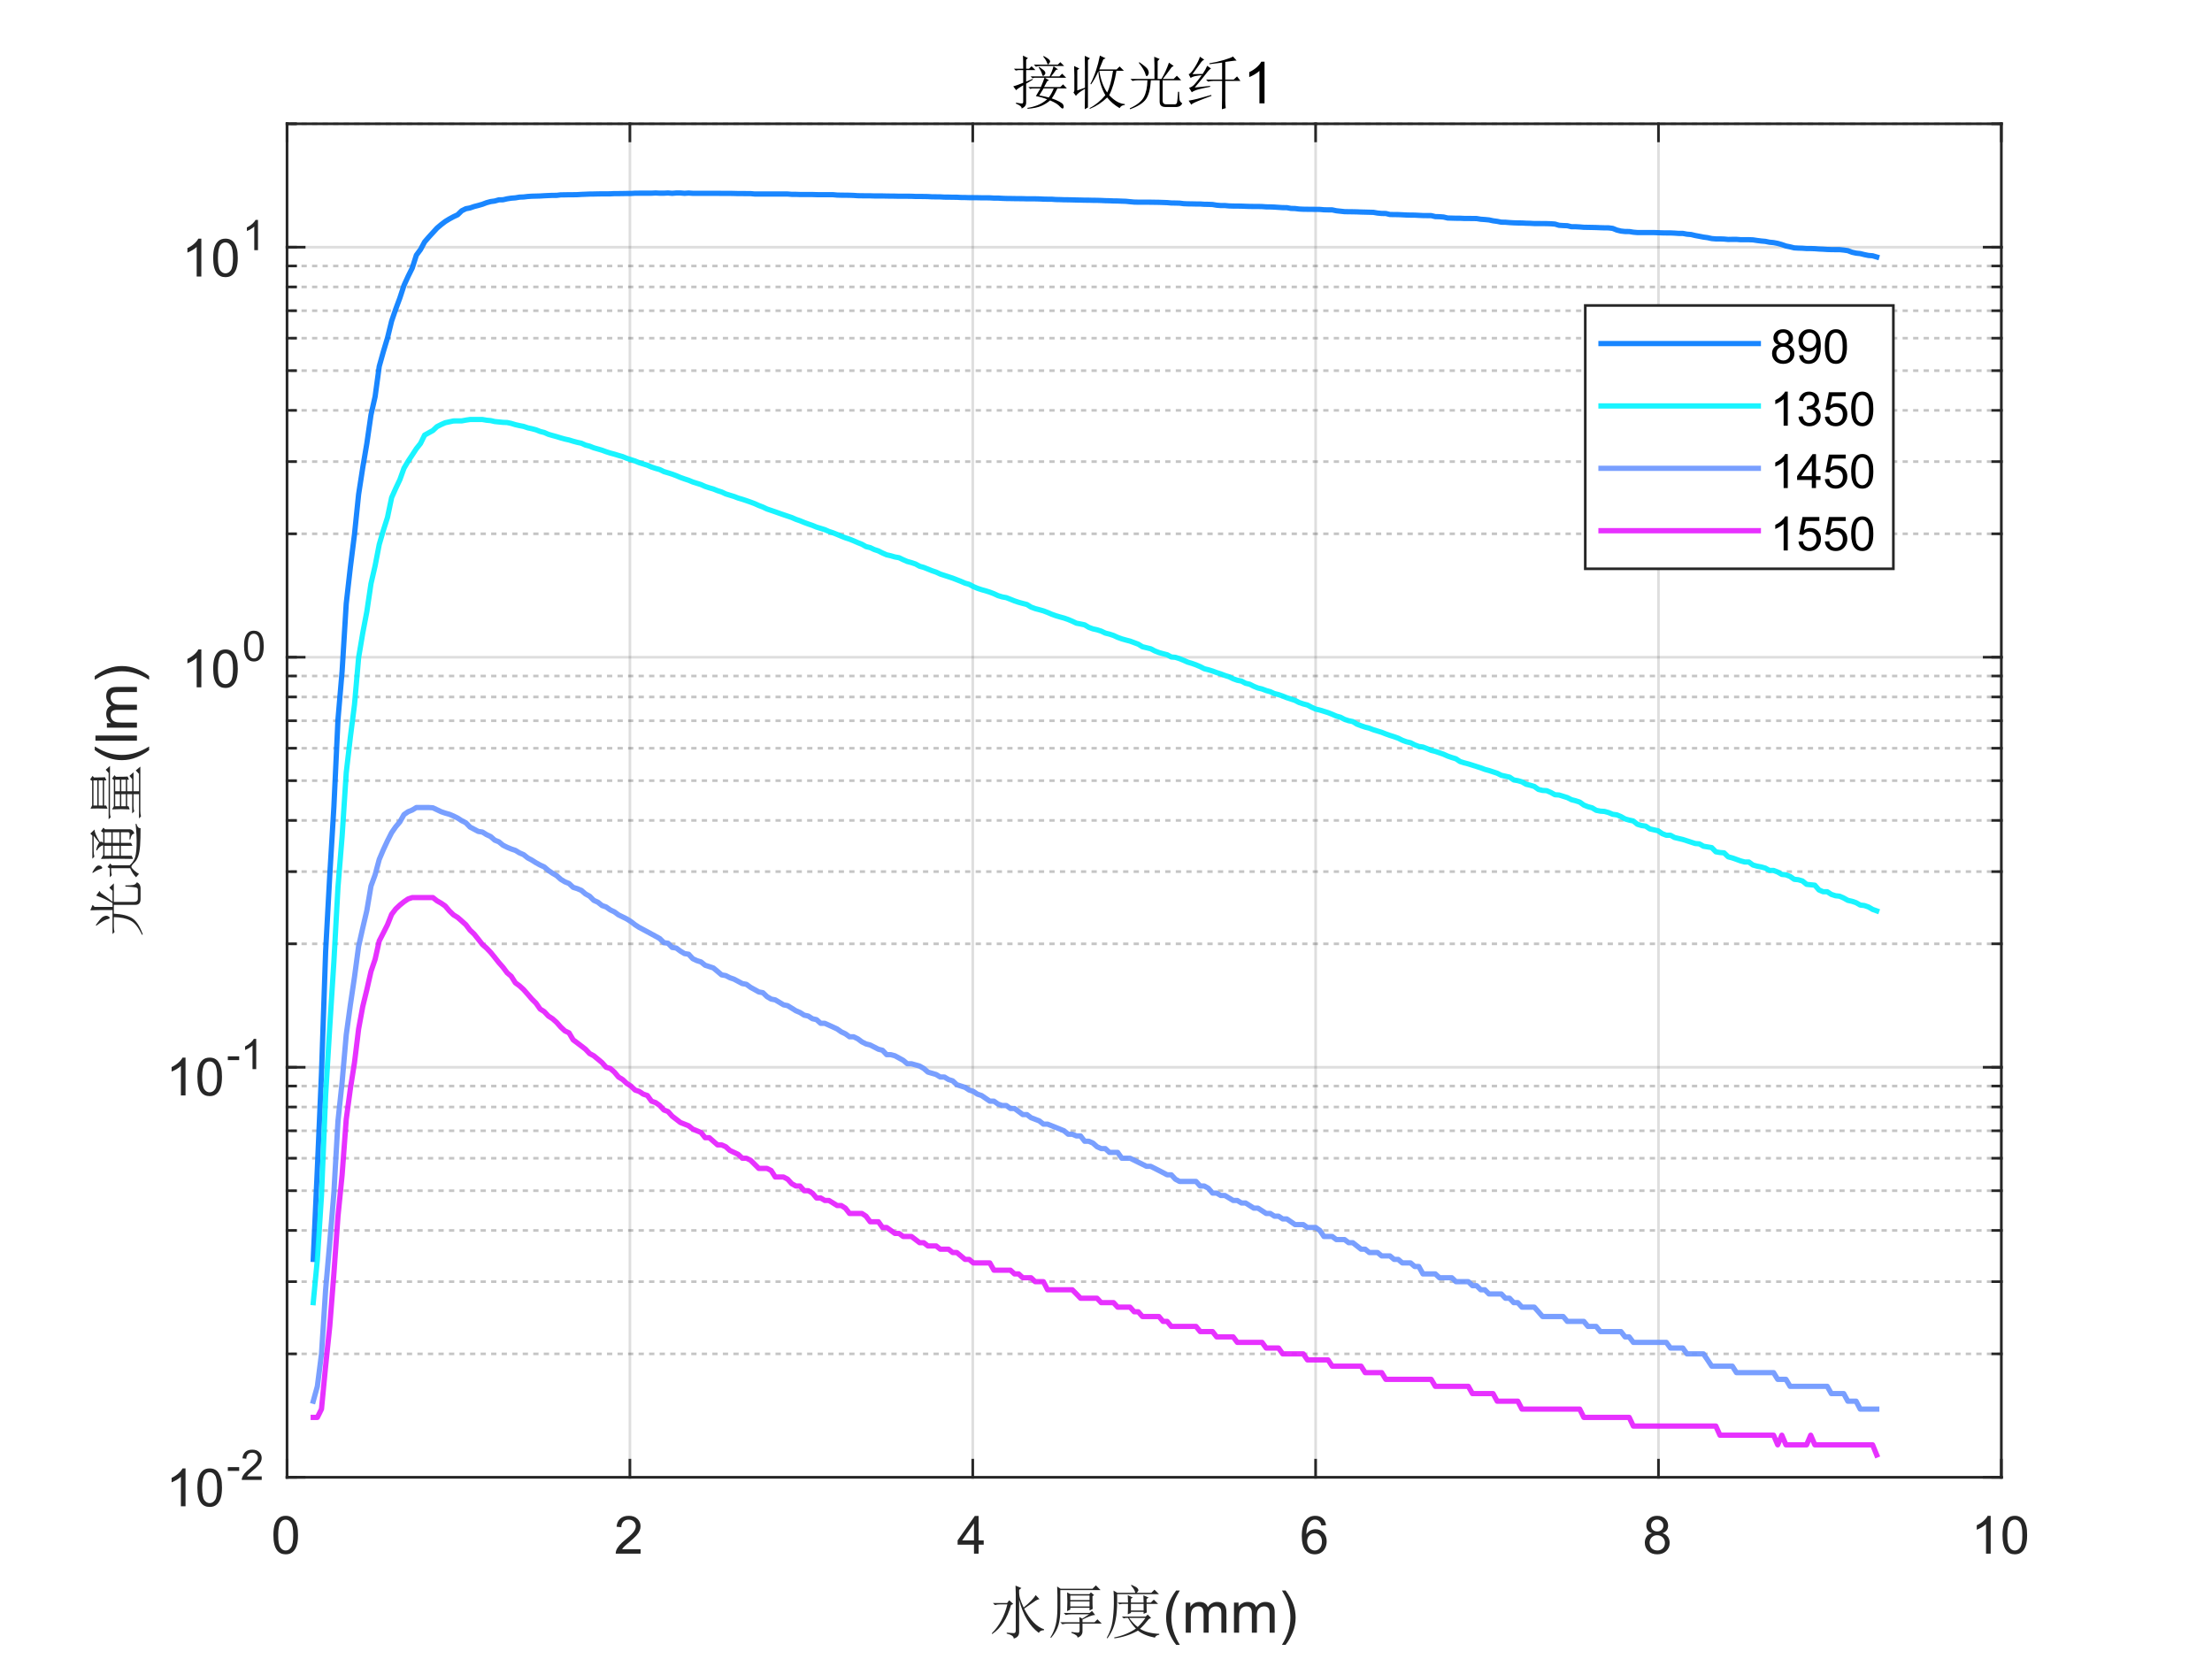 <?xml version="1.0"?>
<!DOCTYPE svg PUBLIC '-//W3C//DTD SVG 1.0//EN'
          'http://www.w3.org/TR/2001/REC-SVG-20010904/DTD/svg10.dtd'>
<svg xmlns:xlink="http://www.w3.org/1999/xlink" style="fill-opacity:1; color-rendering:auto; color-interpolation:auto; text-rendering:auto; stroke:black; stroke-linecap:square; stroke-miterlimit:10; shape-rendering:auto; stroke-opacity:1; fill:black; stroke-dasharray:none; font-weight:normal; stroke-width:1; font-family:'Dialog'; font-style:normal; stroke-linejoin:miter; font-size:12px; stroke-dashoffset:0; image-rendering:auto;" width="840" height="630" xmlns="http://www.w3.org/2000/svg"
><rect width="100%" height="100%" fill="#333333" stroke="none"/><!--Generated by the Batik Graphics2D SVG Generator--><defs id="genericDefs"
  /><g
  ><defs id="defs1"
    ><clipPath clipPathUnits="userSpaceOnUse" id="clipPath1"
      ><path d="M0 0 L840 0 L840 630 L0 630 L0 0 Z"
      /></clipPath
    ></defs
    ><g style="fill:white; stroke:white;"
    ><rect x="0" y="0" width="840" style="clip-path:url(#clipPath1); stroke:none;" height="630"
    /></g
    ><g style="fill:white; text-rendering:optimizeSpeed; color-rendering:optimizeSpeed; image-rendering:optimizeSpeed; shape-rendering:crispEdges; stroke:white; color-interpolation:sRGB;"
    ><rect x="0" width="840" height="630" y="0" style="stroke:none;"
      /><path style="stroke:none;" d="M109 561 L760 561 L760 47 L109 47 Z"
    /></g
    ><g style="stroke-linecap:butt; fill-opacity:0.149; fill:rgb(38,38,38); text-rendering:geometricPrecision; image-rendering:optimizeQuality; color-rendering:optimizeQuality; stroke-linejoin:round; stroke:rgb(38,38,38); color-interpolation:linearRGB; stroke-opacity:0.149;"
    ><line y2="47" style="fill:none;" x1="109" x2="109" y1="561"
      /><line y2="47" style="fill:none;" x1="239.2" x2="239.2" y1="561"
      /><line y2="47" style="fill:none;" x1="369.4" x2="369.4" y1="561"
      /><line y2="47" style="fill:none;" x1="499.6" x2="499.6" y1="561"
      /><line y2="47" style="fill:none;" x1="629.8" x2="629.8" y1="561"
      /><line y2="47" style="fill:none;" x1="760" x2="760" y1="561"
    /></g
    ><g style="stroke-linecap:butt; fill-opacity:0.251; fill:rgb(26,26,26); text-rendering:geometricPrecision; image-rendering:optimizeQuality; color-rendering:optimizeQuality; stroke-linejoin:bevel; stroke-dasharray:1,3; stroke:rgb(26,26,26); color-interpolation:linearRGB; stroke-opacity:0.251; stroke-miterlimit:1;"
    ><line y2="514.127" style="fill:none;" x1="760" x2="109" y1="514.127"
      /><line y2="486.708" style="fill:none;" x1="760" x2="109" y1="486.708"
      /><line y2="467.254" style="fill:none;" x1="760" x2="109" y1="467.254"
      /><line y2="452.164" style="fill:none;" x1="760" x2="109" y1="452.164"
      /><line y2="439.835" style="fill:none;" x1="760" x2="109" y1="439.835"
      /><line y2="429.411" style="fill:none;" x1="760" x2="109" y1="429.411"
      /><line y2="420.381" style="fill:none;" x1="760" x2="109" y1="420.381"
      /><line y2="412.416" style="fill:none;" x1="760" x2="109" y1="412.416"
      /><line y2="358.418" style="fill:none;" x1="760" x2="109" y1="358.418"
      /><line y2="330.999" style="fill:none;" x1="760" x2="109" y1="330.999"
      /><line y2="311.545" style="fill:none;" x1="760" x2="109" y1="311.545"
      /><line y2="296.455" style="fill:none;" x1="760" x2="109" y1="296.455"
      /><line y2="284.126" style="fill:none;" x1="760" x2="109" y1="284.126"
      /><line y2="273.702" style="fill:none;" x1="760" x2="109" y1="273.702"
      /><line y2="264.672" style="fill:none;" x1="760" x2="109" y1="264.672"
      /><line y2="256.707" style="fill:none;" x1="760" x2="109" y1="256.707"
      /><line y2="202.709" style="fill:none;" x1="760" x2="109" y1="202.709"
      /><line y2="175.29" style="fill:none;" x1="760" x2="109" y1="175.29"
      /><line y2="155.836" style="fill:none;" x1="760" x2="109" y1="155.836"
      /><line y2="140.746" style="fill:none;" x1="760" x2="109" y1="140.746"
      /><line y2="128.417" style="fill:none;" x1="760" x2="109" y1="128.417"
      /><line y2="117.993" style="fill:none;" x1="760" x2="109" y1="117.993"
      /><line y2="108.963" style="fill:none;" x1="760" x2="109" y1="108.963"
      /><line y2="100.998" style="fill:none;" x1="760" x2="109" y1="100.998"
      /><line y2="47" style="fill:none;" x1="760" x2="109" y1="47"
    /></g
    ><g style="stroke-linecap:butt; fill-opacity:0.149; fill:rgb(38,38,38); text-rendering:geometricPrecision; image-rendering:optimizeQuality; color-rendering:optimizeQuality; stroke-linejoin:round; stroke:rgb(38,38,38); color-interpolation:linearRGB; stroke-opacity:0.149;"
    ><line y2="561" style="fill:none;" x1="760" x2="109" y1="561"
      /><line y2="405.291" style="fill:none;" x1="760" x2="109" y1="405.291"
      /><line y2="249.582" style="fill:none;" x1="760" x2="109" y1="249.582"
      /><line y2="93.873" style="fill:none;" x1="760" x2="109" y1="93.873"
      /><line x1="109" x2="760" y1="561" style="stroke-linecap:square; fill-opacity:1; fill:none; stroke-opacity:1;" y2="561"
      /><line x1="109" x2="760" y1="47" style="stroke-linecap:square; fill-opacity:1; fill:none; stroke-opacity:1;" y2="47"
      /><line x1="109" x2="109" y1="561" style="stroke-linecap:square; fill-opacity:1; fill:none; stroke-opacity:1;" y2="554.49"
      /><line x1="239.2" x2="239.2" y1="561" style="stroke-linecap:square; fill-opacity:1; fill:none; stroke-opacity:1;" y2="554.49"
      /><line x1="369.4" x2="369.4" y1="561" style="stroke-linecap:square; fill-opacity:1; fill:none; stroke-opacity:1;" y2="554.49"
      /><line x1="499.6" x2="499.6" y1="561" style="stroke-linecap:square; fill-opacity:1; fill:none; stroke-opacity:1;" y2="554.49"
      /><line x1="629.8" x2="629.8" y1="561" style="stroke-linecap:square; fill-opacity:1; fill:none; stroke-opacity:1;" y2="554.49"
      /><line x1="760" x2="760" y1="561" style="stroke-linecap:square; fill-opacity:1; fill:none; stroke-opacity:1;" y2="554.49"
      /><line x1="109" x2="109" y1="47" style="stroke-linecap:square; fill-opacity:1; fill:none; stroke-opacity:1;" y2="53.51"
      /><line x1="239.2" x2="239.2" y1="47" style="stroke-linecap:square; fill-opacity:1; fill:none; stroke-opacity:1;" y2="53.51"
      /><line x1="369.4" x2="369.4" y1="47" style="stroke-linecap:square; fill-opacity:1; fill:none; stroke-opacity:1;" y2="53.51"
      /><line x1="499.6" x2="499.6" y1="47" style="stroke-linecap:square; fill-opacity:1; fill:none; stroke-opacity:1;" y2="53.51"
      /><line x1="629.8" x2="629.8" y1="47" style="stroke-linecap:square; fill-opacity:1; fill:none; stroke-opacity:1;" y2="53.51"
      /><line x1="760" x2="760" y1="47" style="stroke-linecap:square; fill-opacity:1; fill:none; stroke-opacity:1;" y2="53.51"
    /></g
    ><g transform="translate(109,569)" style="font-size:20px; fill:rgb(38,38,38); text-rendering:geometricPrecision; color-rendering:optimizeQuality; image-rendering:optimizeQuality; stroke:rgb(38,38,38); color-interpolation:linearRGB;"
    ><path style="stroke:none;" d="M-5.172 13.938 Q-5.172 11.406 -4.648 9.852 Q-4.125 8.297 -3.094 7.461 Q-2.062 6.625 -0.5 6.625 Q0.656 6.625 1.523 7.086 Q2.391 7.547 2.953 8.422 Q3.516 9.297 3.844 10.555 Q4.172 11.812 4.172 13.938 Q4.172 16.453 3.648 18 Q3.125 19.547 2.102 20.398 Q1.078 21.25 -0.5 21.25 Q-2.578 21.25 -3.75 19.766 Q-5.172 17.969 -5.172 13.938 ZM-3.359 13.938 Q-3.359 17.469 -2.539 18.633 Q-1.719 19.797 -0.5 19.797 Q0.703 19.797 1.531 18.625 Q2.359 17.453 2.359 13.938 Q2.359 10.406 1.531 9.242 Q0.703 8.078 -0.516 8.078 Q-1.734 8.078 -2.453 9.109 Q-3.359 10.406 -3.359 13.938 Z"
    /></g
    ><g transform="translate(239.2,569)" style="font-size:20px; fill:rgb(38,38,38); text-rendering:geometricPrecision; color-rendering:optimizeQuality; image-rendering:optimizeQuality; stroke:rgb(38,38,38); color-interpolation:linearRGB;"
    ><path style="stroke:none;" d="M4.062 19.312 L4.062 21 L-5.391 21 Q-5.406 20.359 -5.188 19.781 Q-4.828 18.812 -4.031 17.875 Q-3.234 16.938 -1.734 15.703 Q0.609 13.797 1.43 12.68 Q2.25 11.562 2.25 10.562 Q2.25 9.516 1.5 8.797 Q0.75 8.078 -0.453 8.078 Q-1.719 8.078 -2.484 8.844 Q-3.25 9.609 -3.25 10.953 L-5.062 10.766 Q-4.875 8.75 -3.664 7.688 Q-2.453 6.625 -0.406 6.625 Q1.641 6.625 2.844 7.766 Q4.047 8.906 4.047 10.594 Q4.047 11.453 3.695 12.289 Q3.344 13.125 2.531 14.039 Q1.719 14.953 -0.172 16.562 Q-1.766 17.891 -2.211 18.359 Q-2.656 18.828 -2.953 19.312 L4.062 19.312 Z"
    /></g
    ><g transform="translate(369.4,569)" style="font-size:20px; fill:rgb(38,38,38); text-rendering:geometricPrecision; color-rendering:optimizeQuality; image-rendering:optimizeQuality; stroke:rgb(38,38,38); color-interpolation:linearRGB;"
    ><path style="stroke:none;" d="M0.469 21 L0.469 17.578 L-5.75 17.578 L-5.75 15.953 L0.781 6.688 L2.219 6.688 L2.219 15.953 L4.156 15.953 L4.156 17.578 L2.219 17.578 L2.219 21 L0.469 21 ZM0.469 15.953 L0.469 9.5 L-4.016 15.953 L0.469 15.953 Z"
    /></g
    ><g transform="translate(499.6,569)" style="font-size:20px; fill:rgb(38,38,38); text-rendering:geometricPrecision; color-rendering:optimizeQuality; image-rendering:optimizeQuality; stroke:rgb(38,38,38); color-interpolation:linearRGB;"
    ><path style="stroke:none;" d="M3.953 10.188 L2.203 10.328 Q1.969 9.297 1.547 8.828 Q0.828 8.062 -0.219 8.062 Q-1.062 8.062 -1.688 8.531 Q-2.516 9.141 -3 10.305 Q-3.484 11.469 -3.5 13.609 Q-2.859 12.656 -1.945 12.188 Q-1.031 11.719 -0.016 11.719 Q1.734 11.719 2.969 13.008 Q4.203 14.297 4.203 16.344 Q4.203 17.703 3.625 18.859 Q3.047 20.016 2.031 20.633 Q1.016 21.25 -0.281 21.25 Q-2.469 21.25 -3.859 19.633 Q-5.25 18.016 -5.25 14.297 Q-5.25 10.156 -3.719 8.266 Q-2.375 6.625 -0.109 6.625 Q1.578 6.625 2.656 7.57 Q3.734 8.516 3.953 10.188 ZM-3.219 16.359 Q-3.219 17.266 -2.836 18.094 Q-2.453 18.922 -1.758 19.359 Q-1.062 19.797 -0.312 19.797 Q0.812 19.797 1.609 18.898 Q2.406 18 2.406 16.453 Q2.406 14.969 1.617 14.117 Q0.828 13.266 -0.375 13.266 Q-1.562 13.266 -2.391 14.117 Q-3.219 14.969 -3.219 16.359 Z"
    /></g
    ><g transform="translate(629.8,569)" style="font-size:20px; fill:rgb(38,38,38); text-rendering:geometricPrecision; color-rendering:optimizeQuality; image-rendering:optimizeQuality; stroke:rgb(38,38,38); color-interpolation:linearRGB;"
    ><path style="stroke:none;" d="M-2.469 13.234 Q-3.562 12.828 -4.086 12.086 Q-4.609 11.344 -4.609 10.312 Q-4.609 8.75 -3.484 7.688 Q-2.359 6.625 -0.5 6.625 Q1.375 6.625 2.516 7.711 Q3.656 8.797 3.656 10.359 Q3.656 11.359 3.133 12.094 Q2.609 12.828 1.547 13.234 Q2.875 13.672 3.562 14.625 Q4.25 15.578 4.25 16.906 Q4.25 18.75 2.945 20 Q1.641 21.25 -0.469 21.25 Q-2.594 21.25 -3.891 19.992 Q-5.188 18.734 -5.188 16.859 Q-5.188 15.469 -4.477 14.523 Q-3.766 13.578 -2.469 13.234 ZM-2.812 10.25 Q-2.812 11.266 -2.156 11.914 Q-1.5 12.562 -0.469 12.562 Q0.547 12.562 1.203 11.922 Q1.859 11.281 1.859 10.359 Q1.859 9.391 1.188 8.727 Q0.516 8.062 -0.484 8.062 Q-1.484 8.062 -2.148 8.711 Q-2.812 9.359 -2.812 10.25 ZM-3.375 16.875 Q-3.375 17.625 -3.023 18.328 Q-2.672 19.031 -1.969 19.414 Q-1.266 19.797 -0.453 19.797 Q0.812 19.797 1.633 18.984 Q2.453 18.172 2.453 16.922 Q2.453 15.656 1.609 14.828 Q0.766 14 -0.516 14 Q-1.75 14 -2.562 14.82 Q-3.375 15.641 -3.375 16.875 Z"
    /></g
    ><g transform="translate(760,569)" style="font-size:20px; fill:rgb(38,38,38); text-rendering:geometricPrecision; color-rendering:optimizeQuality; image-rendering:optimizeQuality; stroke:rgb(38,38,38); color-interpolation:linearRGB;"
    ><path style="stroke:none;" d="M-4.047 21 L-5.812 21 L-5.812 9.797 Q-6.438 10.406 -7.469 11.008 Q-8.5 11.609 -9.328 11.922 L-9.328 10.219 Q-7.844 9.531 -6.742 8.539 Q-5.641 7.547 -5.188 6.625 L-4.047 6.625 L-4.047 21 ZM0.451 13.938 Q0.451 11.406 0.975 9.852 Q1.498 8.297 2.529 7.461 Q3.561 6.625 5.123 6.625 Q6.279 6.625 7.146 7.086 Q8.014 7.547 8.576 8.422 Q9.139 9.297 9.467 10.555 Q9.795 11.812 9.795 13.938 Q9.795 16.453 9.271 18 Q8.748 19.547 7.725 20.398 Q6.701 21.25 5.123 21.25 Q3.045 21.25 1.873 19.766 Q0.451 17.969 0.451 13.938 ZM2.264 13.938 Q2.264 17.469 3.084 18.633 Q3.904 19.797 5.123 19.797 Q6.326 19.797 7.154 18.625 Q7.982 17.453 7.982 13.938 Q7.982 10.406 7.154 9.242 Q6.326 8.078 5.107 8.078 Q3.889 8.078 3.17 9.109 Q2.264 10.406 2.264 13.938 Z"
    /></g
    ><g transform="translate(434.5,597)" style="font-size:22px; fill:rgb(38,38,38); text-rendering:geometricPrecision; color-rendering:optimizeQuality; image-rendering:optimizeQuality; stroke:rgb(38,38,38); color-interpolation:linearRGB;"
    ><path style="stroke:none;" d="M-48.859 5.125 L-46.625 6.062 L-47.484 6.75 Q-47.562 8.734 -47.133 10.109 Q-46.703 11.484 -45.766 13.453 Q-42.406 10.703 -41.203 8.734 L-39.75 10.281 Q-40.609 10.359 -41.891 11.312 Q-43.266 12.25 -45.594 13.891 Q-42.234 20.328 -38.031 21.703 L-38.031 22.047 Q-39.656 22.141 -40 23.094 Q-45.25 19.219 -47.484 10.531 L-47.484 22.562 Q-47.391 24.719 -49.547 25.234 Q-49.453 24.031 -52.203 23.344 L-52.203 23 Q-50.234 23.172 -49.5 23.172 Q-48.766 23.172 -48.766 22.141 L-48.766 8.297 Q-48.766 6.672 -48.859 5.125 ZM-57.703 23.516 L-57.875 23.266 Q-53.578 18.953 -51.953 12.25 L-54.609 12.25 Q-55.734 12.25 -56.672 12.516 L-57.453 11.734 L-52.031 11.734 L-51.266 10.703 L-49.719 12.078 L-50.578 12.516 Q-52.719 20.156 -57.703 23.516 ZM-24.531 19.047 Q-24.531 18.359 -24.625 17.062 L-23.5 17.672 Q-21.703 16.547 -20.922 16.031 L-27.719 16.031 Q-28.828 16.031 -29.781 16.297 L-30.547 15.516 L-20.75 15.516 L-19.812 14.75 L-18.609 16.297 Q-19.469 16.297 -20.672 16.766 Q-21.875 17.234 -23.422 18.016 L-23.422 19.047 L-18.859 19.047 L-17.75 17.922 L-16.109 19.562 L-23.422 19.562 L-23.422 22.484 Q-23.422 24.203 -25.312 24.891 Q-25.219 23.953 -27.625 23.094 L-27.625 22.734 Q-25.656 23 -25.094 23 Q-24.531 23 -24.531 22.141 L-24.531 19.562 L-29 19.562 Q-30.125 19.562 -31.062 19.812 L-31.844 19.047 L-24.531 19.047 ZM-28.062 8.906 L-28.062 10.625 L-20.75 10.625 L-20.75 8.906 L-28.062 8.906 ZM-28.062 11.141 L-28.062 13.031 L-20.75 13.031 L-20.75 11.141 L-28.062 11.141 ZM-19.641 9.156 Q-19.641 12.766 -19.547 13.969 L-20.75 14.578 L-20.75 13.547 L-28.062 13.547 L-28.062 14.234 L-29.266 14.828 Q-29.172 13.031 -29.172 11.266 Q-29.172 9.5 -29.266 7.703 L-27.969 8.391 L-20.844 8.391 L-20.234 7.703 L-19.031 8.734 L-19.641 9.156 ZM-32.953 13.719 L-32.953 8.641 Q-32.953 7.438 -33.047 5.469 L-31.75 6.328 L-19.641 6.328 L-18.344 5.031 L-16.547 6.844 L-31.844 6.844 L-31.844 14.234 Q-31.844 17.578 -32.531 20.031 Q-33.219 22.484 -35.359 24.984 L-35.625 24.812 Q-34.25 22.656 -33.602 20.031 Q-32.953 17.406 -32.953 13.719 ZM-6.234 16.031 Q-6.141 14.312 -6.141 12.078 L-8.375 12.078 L-9.406 12.25 L-10.094 11.562 L-6.141 11.562 Q-6.141 10.281 -6.234 8.734 L-4.344 9.672 L-5.031 10.109 L-5.031 11.562 L-0.219 11.562 Q-0.219 10.109 -0.297 8.812 L1.672 9.672 L0.906 10.188 L0.906 11.562 L2.531 11.562 L3.656 10.453 L5.281 12.078 L0.906 12.078 Q0.906 14.578 0.984 15.344 L-0.219 15.859 L-0.219 15.094 L-5.031 15.094 L-5.031 15.516 L-6.234 16.031 ZM1.766 17.844 Q-0.219 20.328 -1.594 21.531 Q1.156 23.266 5.719 23.438 L5.719 23.781 Q4.344 24.031 4.078 24.891 Q0.047 24.125 -2.359 22.219 Q-6.484 24.547 -11.297 25.156 L-11.391 24.812 Q-6.828 23.953 -3.141 21.453 Q-4.766 19.812 -6.141 17.406 L-7 17.406 L-7.781 17.578 L-8.469 16.891 L0.562 16.891 L1.328 16.125 L2.625 17.406 L1.766 17.844 ZM-5.719 17.406 Q-4.078 19.641 -2.453 20.844 Q-0.734 19.219 0.469 17.406 L-5.719 17.406 ZM-5.031 12.078 L-5.031 14.578 L-0.219 14.578 L-0.219 12.078 L-5.031 12.078 ZM-11.641 7.016 L-10.188 7.875 L-3.391 7.875 Q-3.484 7.359 -3.781 6.758 Q-4.078 6.156 -5.031 5.031 L-4.766 4.859 Q-2.797 5.719 -2.492 6.195 Q-2.188 6.672 -2.188 6.75 Q-2.188 7.266 -2.875 7.875 L2.703 7.875 L3.906 6.672 L5.625 8.391 L-10.266 8.391 Q-10.188 13.547 -10.57 16.422 Q-10.953 19.297 -11.812 21.367 Q-12.672 23.438 -13.969 25.156 L-14.219 24.984 Q-12.5 21.969 -12.031 18.703 Q-11.562 15.438 -11.516 12.039 Q-11.469 8.641 -11.641 7.016 ZM12.141 27.625 Q10.547 25.609 9.438 22.906 Q8.328 20.203 8.328 17.297 Q8.328 14.734 9.156 12.391 Q10.125 9.672 12.141 6.984 L13.531 6.984 Q12.234 9.219 11.812 10.172 Q11.156 11.656 10.781 13.266 Q10.312 15.281 10.312 17.312 Q10.312 22.469 13.531 27.625 L12.141 27.625 ZM15.779 23 L15.779 11.594 L17.514 11.594 L17.514 13.188 Q18.045 12.359 18.936 11.844 Q19.826 11.328 20.967 11.328 Q22.232 11.328 23.045 11.859 Q23.857 12.391 24.186 13.328 Q25.545 11.328 27.717 11.328 Q29.404 11.328 30.318 12.273 Q31.232 13.219 31.232 15.172 L31.232 23 L29.311 23 L29.311 15.812 Q29.311 14.656 29.123 14.141 Q28.936 13.625 28.443 13.32 Q27.951 13.016 27.279 13.016 Q26.076 13.016 25.279 13.812 Q24.482 14.609 24.482 16.375 L24.482 23 L22.561 23 L22.561 15.594 Q22.561 14.297 22.084 13.656 Q21.607 13.016 20.529 13.016 Q19.717 13.016 19.021 13.445 Q18.326 13.875 18.021 14.695 Q17.717 15.516 17.717 17.078 L17.717 23 L15.779 23 ZM34.105 23 L34.105 11.594 L35.84 11.594 L35.84 13.188 Q36.371 12.359 37.262 11.844 Q38.152 11.328 39.293 11.328 Q40.559 11.328 41.371 11.859 Q42.184 12.391 42.512 13.328 Q43.871 11.328 46.043 11.328 Q47.73 11.328 48.645 12.273 Q49.559 13.219 49.559 15.172 L49.559 23 L47.637 23 L47.637 15.812 Q47.637 14.656 47.449 14.141 Q47.262 13.625 46.77 13.32 Q46.277 13.016 45.605 13.016 Q44.402 13.016 43.605 13.812 Q42.809 14.609 42.809 16.375 L42.809 23 L40.887 23 L40.887 15.594 Q40.887 14.297 40.41 13.656 Q39.934 13.016 38.855 13.016 Q38.043 13.016 37.348 13.445 Q36.652 13.875 36.348 14.695 Q36.043 15.516 36.043 17.078 L36.043 23 L34.105 23 ZM53.697 27.625 L52.307 27.625 Q55.525 22.469 55.525 17.312 Q55.525 15.281 55.057 13.297 Q54.697 11.688 54.041 10.203 Q53.619 9.234 52.307 6.984 L53.697 6.984 Q55.713 9.672 56.682 12.391 Q57.51 14.734 57.51 17.297 Q57.51 20.203 56.4 22.906 Q55.291 25.609 53.697 27.625 Z"
    /></g
    ><g style="fill:rgb(38,38,38); text-rendering:geometricPrecision; color-rendering:optimizeQuality; image-rendering:optimizeQuality; stroke-linejoin:round; stroke:rgb(38,38,38); color-interpolation:linearRGB;"
    ><line y2="47" style="fill:none;" x1="109" x2="109" y1="561"
      /><line y2="47" style="fill:none;" x1="760" x2="760" y1="561"
      /><line y2="561" style="fill:none;" x1="109" x2="115.51" y1="561"
      /><line y2="405.291" style="fill:none;" x1="109" x2="115.51" y1="405.291"
      /><line y2="249.582" style="fill:none;" x1="109" x2="115.51" y1="249.582"
      /><line y2="93.873" style="fill:none;" x1="109" x2="115.51" y1="93.873"
      /><line y2="561" style="fill:none;" x1="760" x2="753.49" y1="561"
      /><line y2="405.291" style="fill:none;" x1="760" x2="753.49" y1="405.291"
      /><line y2="249.582" style="fill:none;" x1="760" x2="753.49" y1="249.582"
      /><line y2="93.873" style="fill:none;" x1="760" x2="753.49" y1="93.873"
      /><line y2="561" style="fill:none;" x1="109" x2="112.255" y1="561"
      /><line y2="514.127" style="fill:none;" x1="109" x2="112.255" y1="514.127"
      /><line y2="486.708" style="fill:none;" x1="109" x2="112.255" y1="486.708"
      /><line y2="467.254" style="fill:none;" x1="109" x2="112.255" y1="467.254"
      /><line y2="452.164" style="fill:none;" x1="109" x2="112.255" y1="452.164"
      /><line y2="439.835" style="fill:none;" x1="109" x2="112.255" y1="439.835"
      /><line y2="429.411" style="fill:none;" x1="109" x2="112.255" y1="429.411"
      /><line y2="420.381" style="fill:none;" x1="109" x2="112.255" y1="420.381"
      /><line y2="412.416" style="fill:none;" x1="109" x2="112.255" y1="412.416"
      /><line y2="405.291" style="fill:none;" x1="109" x2="112.255" y1="405.291"
      /><line y2="358.418" style="fill:none;" x1="109" x2="112.255" y1="358.418"
      /><line y2="330.999" style="fill:none;" x1="109" x2="112.255" y1="330.999"
      /><line y2="311.545" style="fill:none;" x1="109" x2="112.255" y1="311.545"
      /><line y2="296.455" style="fill:none;" x1="109" x2="112.255" y1="296.455"
      /><line y2="284.126" style="fill:none;" x1="109" x2="112.255" y1="284.126"
      /><line y2="273.702" style="fill:none;" x1="109" x2="112.255" y1="273.702"
      /><line y2="264.672" style="fill:none;" x1="109" x2="112.255" y1="264.672"
      /><line y2="256.707" style="fill:none;" x1="109" x2="112.255" y1="256.707"
      /><line y2="249.582" style="fill:none;" x1="109" x2="112.255" y1="249.582"
      /><line y2="202.709" style="fill:none;" x1="109" x2="112.255" y1="202.709"
      /><line y2="175.29" style="fill:none;" x1="109" x2="112.255" y1="175.29"
      /><line y2="155.836" style="fill:none;" x1="109" x2="112.255" y1="155.836"
      /><line y2="140.746" style="fill:none;" x1="109" x2="112.255" y1="140.746"
      /><line y2="128.417" style="fill:none;" x1="109" x2="112.255" y1="128.417"
      /><line y2="117.993" style="fill:none;" x1="109" x2="112.255" y1="117.993"
      /><line y2="108.963" style="fill:none;" x1="109" x2="112.255" y1="108.963"
      /><line y2="100.998" style="fill:none;" x1="109" x2="112.255" y1="100.998"
      /><line y2="93.873" style="fill:none;" x1="109" x2="112.255" y1="93.873"
      /><line y2="47" style="fill:none;" x1="109" x2="112.255" y1="47"
      /><line y2="561" style="fill:none;" x1="760" x2="756.745" y1="561"
      /><line y2="514.127" style="fill:none;" x1="760" x2="756.745" y1="514.127"
      /><line y2="486.708" style="fill:none;" x1="760" x2="756.745" y1="486.708"
      /><line y2="467.254" style="fill:none;" x1="760" x2="756.745" y1="467.254"
      /><line y2="452.164" style="fill:none;" x1="760" x2="756.745" y1="452.164"
      /><line y2="439.835" style="fill:none;" x1="760" x2="756.745" y1="439.835"
      /><line y2="429.411" style="fill:none;" x1="760" x2="756.745" y1="429.411"
      /><line y2="420.381" style="fill:none;" x1="760" x2="756.745" y1="420.381"
      /><line y2="412.416" style="fill:none;" x1="760" x2="756.745" y1="412.416"
      /><line y2="405.291" style="fill:none;" x1="760" x2="756.745" y1="405.291"
      /><line y2="358.418" style="fill:none;" x1="760" x2="756.745" y1="358.418"
      /><line y2="330.999" style="fill:none;" x1="760" x2="756.745" y1="330.999"
      /><line y2="311.545" style="fill:none;" x1="760" x2="756.745" y1="311.545"
      /><line y2="296.455" style="fill:none;" x1="760" x2="756.745" y1="296.455"
      /><line y2="284.126" style="fill:none;" x1="760" x2="756.745" y1="284.126"
      /><line y2="273.702" style="fill:none;" x1="760" x2="756.745" y1="273.702"
      /><line y2="264.672" style="fill:none;" x1="760" x2="756.745" y1="264.672"
      /><line y2="256.707" style="fill:none;" x1="760" x2="756.745" y1="256.707"
      /><line y2="249.582" style="fill:none;" x1="760" x2="756.745" y1="249.582"
      /><line y2="202.709" style="fill:none;" x1="760" x2="756.745" y1="202.709"
      /><line y2="175.29" style="fill:none;" x1="760" x2="756.745" y1="175.29"
      /><line y2="155.836" style="fill:none;" x1="760" x2="756.745" y1="155.836"
      /><line y2="140.746" style="fill:none;" x1="760" x2="756.745" y1="140.746"
      /><line y2="128.417" style="fill:none;" x1="760" x2="756.745" y1="128.417"
      /><line y2="117.993" style="fill:none;" x1="760" x2="756.745" y1="117.993"
      /><line y2="108.963" style="fill:none;" x1="760" x2="756.745" y1="108.963"
      /><line y2="100.998" style="fill:none;" x1="760" x2="756.745" y1="100.998"
      /><line y2="93.873" style="fill:none;" x1="760" x2="756.745" y1="93.873"
      /><line y2="47" style="fill:none;" x1="760" x2="756.745" y1="47"
    /></g
    ><g transform="translate(63,572)" style="font-size:20px; fill:rgb(38,38,38); text-rendering:geometricPrecision; color-rendering:optimizeQuality; image-rendering:optimizeQuality; stroke:rgb(38,38,38); color-interpolation:linearRGB;"
    ><path style="stroke:none;" d="M7.453 0 L5.688 0 L5.688 -11.203 Q5.062 -10.594 4.031 -9.992 Q3 -9.391 2.172 -9.078 L2.172 -10.781 Q3.656 -11.469 4.758 -12.461 Q5.859 -13.453 6.312 -14.375 L7.453 -14.375 L7.453 0 ZM11.951 -7.062 Q11.951 -9.594 12.475 -11.148 Q12.998 -12.703 14.029 -13.539 Q15.06 -14.375 16.623 -14.375 Q17.779 -14.375 18.646 -13.914 Q19.514 -13.453 20.076 -12.578 Q20.639 -11.703 20.967 -10.445 Q21.295 -9.188 21.295 -7.062 Q21.295 -4.547 20.771 -3 Q20.248 -1.453 19.225 -0.602 Q18.201 0.25 16.623 0.25 Q14.545 0.25 13.373 -1.234 Q11.951 -3.031 11.951 -7.062 ZM13.764 -7.062 Q13.764 -3.531 14.584 -2.367 Q15.404 -1.203 16.623 -1.203 Q17.826 -1.203 18.654 -2.375 Q19.482 -3.547 19.482 -7.062 Q19.482 -10.594 18.654 -11.758 Q17.826 -12.922 16.607 -12.922 Q15.389 -12.922 14.67 -11.891 Q13.764 -10.594 13.764 -7.062 Z"
    /></g
    ><g transform="translate(86,562)" style="font-size:16px; fill:rgb(38,38,38); text-rendering:geometricPrecision; color-rendering:optimizeQuality; image-rendering:optimizeQuality; stroke:rgb(38,38,38); color-interpolation:linearRGB;"
    ><path style="stroke:none;" d="M0.516 -3.438 L0.516 -4.859 L4.828 -4.859 L4.828 -3.438 L0.516 -3.438 ZM13.391 -1.359 L13.391 0 L5.812 0 Q5.797 -0.516 5.984 -0.984 Q6.266 -1.75 6.906 -2.5 Q7.547 -3.25 8.75 -4.234 Q10.609 -5.766 11.266 -6.664 Q11.922 -7.562 11.922 -8.359 Q11.922 -9.188 11.328 -9.766 Q10.734 -10.344 9.766 -10.344 Q8.75 -10.344 8.141 -9.734 Q7.531 -9.125 7.531 -8.047 L6.078 -8.188 Q6.234 -9.812 7.203 -10.656 Q8.172 -11.5 9.797 -11.5 Q11.453 -11.5 12.414 -10.586 Q13.375 -9.672 13.375 -8.328 Q13.375 -7.641 13.094 -6.977 Q12.812 -6.312 12.156 -5.578 Q11.5 -4.844 9.984 -3.562 Q8.719 -2.5 8.359 -2.117 Q8 -1.734 7.766 -1.359 L13.391 -1.359 Z"
    /></g
    ><g transform="translate(63,416)" style="font-size:20px; fill:rgb(38,38,38); text-rendering:geometricPrecision; color-rendering:optimizeQuality; image-rendering:optimizeQuality; stroke:rgb(38,38,38); color-interpolation:linearRGB;"
    ><path style="stroke:none;" d="M7.453 0 L5.688 0 L5.688 -11.203 Q5.062 -10.594 4.031 -9.992 Q3 -9.391 2.172 -9.078 L2.172 -10.781 Q3.656 -11.469 4.758 -12.461 Q5.859 -13.453 6.312 -14.375 L7.453 -14.375 L7.453 0 ZM11.951 -7.062 Q11.951 -9.594 12.475 -11.148 Q12.998 -12.703 14.029 -13.539 Q15.06 -14.375 16.623 -14.375 Q17.779 -14.375 18.646 -13.914 Q19.514 -13.453 20.076 -12.578 Q20.639 -11.703 20.967 -10.445 Q21.295 -9.188 21.295 -7.062 Q21.295 -4.547 20.771 -3 Q20.248 -1.453 19.225 -0.602 Q18.201 0.25 16.623 0.25 Q14.545 0.25 13.373 -1.234 Q11.951 -3.031 11.951 -7.062 ZM13.764 -7.062 Q13.764 -3.531 14.584 -2.367 Q15.404 -1.203 16.623 -1.203 Q17.826 -1.203 18.654 -2.375 Q19.482 -3.547 19.482 -7.062 Q19.482 -10.594 18.654 -11.758 Q17.826 -12.922 16.607 -12.922 Q15.389 -12.922 14.67 -11.891 Q13.764 -10.594 13.764 -7.062 Z"
    /></g
    ><g transform="translate(86,406)" style="font-size:16px; fill:rgb(38,38,38); text-rendering:geometricPrecision; color-rendering:optimizeQuality; image-rendering:optimizeQuality; stroke:rgb(38,38,38); color-interpolation:linearRGB;"
    ><path style="stroke:none;" d="M0.516 -3.438 L0.516 -4.859 L4.828 -4.859 L4.828 -3.438 L0.516 -3.438 ZM11.297 0 L9.891 0 L9.891 -8.969 Q9.375 -8.484 8.555 -8 Q7.734 -7.516 7.078 -7.266 L7.078 -8.625 Q8.25 -9.188 9.133 -9.977 Q10.016 -10.766 10.391 -11.5 L11.297 -11.5 L11.297 0 Z"
    /></g
    ><g transform="translate(69,261)" style="font-size:20px; fill:rgb(38,38,38); text-rendering:geometricPrecision; color-rendering:optimizeQuality; image-rendering:optimizeQuality; stroke:rgb(38,38,38); color-interpolation:linearRGB;"
    ><path style="stroke:none;" d="M7.453 0 L5.688 0 L5.688 -11.203 Q5.062 -10.594 4.031 -9.992 Q3 -9.391 2.172 -9.078 L2.172 -10.781 Q3.656 -11.469 4.758 -12.461 Q5.859 -13.453 6.312 -14.375 L7.453 -14.375 L7.453 0 ZM11.951 -7.062 Q11.951 -9.594 12.475 -11.148 Q12.998 -12.703 14.029 -13.539 Q15.06 -14.375 16.623 -14.375 Q17.779 -14.375 18.646 -13.914 Q19.514 -13.453 20.076 -12.578 Q20.639 -11.703 20.967 -10.445 Q21.295 -9.188 21.295 -7.062 Q21.295 -4.547 20.771 -3 Q20.248 -1.453 19.225 -0.602 Q18.201 0.25 16.623 0.25 Q14.545 0.25 13.373 -1.234 Q11.951 -3.031 11.951 -7.062 ZM13.764 -7.062 Q13.764 -3.531 14.584 -2.367 Q15.404 -1.203 16.623 -1.203 Q17.826 -1.203 18.654 -2.375 Q19.482 -3.547 19.482 -7.062 Q19.482 -10.594 18.654 -11.758 Q17.826 -12.922 16.607 -12.922 Q15.389 -12.922 14.67 -11.891 Q13.764 -10.594 13.764 -7.062 Z"
    /></g
    ><g transform="translate(92,251)" style="font-size:16px; fill:rgb(38,38,38); text-rendering:geometricPrecision; color-rendering:optimizeQuality; image-rendering:optimizeQuality; stroke:rgb(38,38,38); color-interpolation:linearRGB;"
    ><path style="stroke:none;" d="M0.672 -5.656 Q0.672 -7.688 1.086 -8.922 Q1.5 -10.156 2.328 -10.828 Q3.156 -11.5 4.406 -11.5 Q5.328 -11.5 6.023 -11.133 Q6.719 -10.766 7.172 -10.062 Q7.625 -9.359 7.883 -8.359 Q8.141 -7.359 8.141 -5.656 Q8.141 -3.641 7.727 -2.398 Q7.312 -1.156 6.484 -0.477 Q5.656 0.203 4.406 0.203 Q2.75 0.203 1.797 -1 Q0.672 -2.422 0.672 -5.656 ZM2.109 -5.656 Q2.109 -2.828 2.773 -1.898 Q3.438 -0.969 4.406 -0.969 Q5.375 -0.969 6.031 -1.906 Q6.688 -2.844 6.688 -5.656 Q6.688 -8.484 6.031 -9.414 Q5.375 -10.344 4.391 -10.344 Q3.422 -10.344 2.844 -9.516 Q2.109 -8.469 2.109 -5.656 Z"
    /></g
    ><g transform="translate(69,105)" style="font-size:20px; fill:rgb(38,38,38); text-rendering:geometricPrecision; color-rendering:optimizeQuality; image-rendering:optimizeQuality; stroke:rgb(38,38,38); color-interpolation:linearRGB;"
    ><path style="stroke:none;" d="M7.453 0 L5.688 0 L5.688 -11.203 Q5.062 -10.594 4.031 -9.992 Q3 -9.391 2.172 -9.078 L2.172 -10.781 Q3.656 -11.469 4.758 -12.461 Q5.859 -13.453 6.312 -14.375 L7.453 -14.375 L7.453 0 ZM11.951 -7.062 Q11.951 -9.594 12.475 -11.148 Q12.998 -12.703 14.029 -13.539 Q15.06 -14.375 16.623 -14.375 Q17.779 -14.375 18.646 -13.914 Q19.514 -13.453 20.076 -12.578 Q20.639 -11.703 20.967 -10.445 Q21.295 -9.188 21.295 -7.062 Q21.295 -4.547 20.771 -3 Q20.248 -1.453 19.225 -0.602 Q18.201 0.25 16.623 0.25 Q14.545 0.25 13.373 -1.234 Q11.951 -3.031 11.951 -7.062 ZM13.764 -7.062 Q13.764 -3.531 14.584 -2.367 Q15.404 -1.203 16.623 -1.203 Q17.826 -1.203 18.654 -2.375 Q19.482 -3.547 19.482 -7.062 Q19.482 -10.594 18.654 -11.758 Q17.826 -12.922 16.607 -12.922 Q15.389 -12.922 14.67 -11.891 Q13.764 -10.594 13.764 -7.062 Z"
    /></g
    ><g transform="translate(92,95)" style="font-size:16px; fill:rgb(38,38,38); text-rendering:geometricPrecision; color-rendering:optimizeQuality; image-rendering:optimizeQuality; stroke:rgb(38,38,38); color-interpolation:linearRGB;"
    ><path style="stroke:none;" d="M5.969 0 L4.562 0 L4.562 -8.969 Q4.047 -8.484 3.227 -8 Q2.406 -7.516 1.75 -7.266 L1.75 -8.625 Q2.922 -9.188 3.805 -9.977 Q4.688 -10.766 5.062 -11.5 L5.969 -11.5 L5.969 0 Z"
    /></g
    ><g transform="translate(57,304) rotate(-90)" style="font-size:22px; fill:rgb(38,38,38); text-rendering:geometricPrecision; color-rendering:optimizeQuality; image-rendering:optimizeQuality; stroke:rgb(38,38,38); color-interpolation:linearRGB;"
    ><path style="stroke:none;" d="M-47.531 -20.391 L-47.359 -20.641 Q-44.516 -18.672 -44.133 -17.898 Q-43.75 -17.125 -43.75 -16.688 Q-43.75 -16.172 -44.047 -15.742 Q-44.344 -15.312 -44.516 -15.312 Q-44.859 -15.312 -45.125 -16.438 Q-45.641 -17.984 -47.531 -20.391 ZM-41.594 -14.281 L-41.594 -19.266 Q-41.594 -20.641 -41.688 -22.703 L-39.625 -21.844 L-40.391 -21.078 L-40.391 -14.281 L-38.938 -14.281 Q-37.219 -17.125 -36.094 -20.469 L-34.297 -19.188 L-35.062 -18.75 Q-36.953 -16.094 -38.422 -14.281 L-34.297 -14.281 L-33.094 -15.484 L-31.453 -13.766 L-38.5 -13.766 L-38.5 -6.125 Q-38.5 -4.656 -37.219 -4.656 L-33.781 -4.656 Q-33.172 -4.656 -33 -5.477 Q-32.828 -6.297 -32.656 -9.391 L-32.234 -9.391 Q-32.234 -7.156 -32.062 -6.336 Q-31.891 -5.516 -31.031 -5 Q-31.625 -3.703 -33.172 -3.625 L-37.469 -3.625 Q-39.625 -3.625 -39.625 -5.688 L-39.625 -13.766 L-42.969 -13.766 Q-43.234 -8.953 -44.781 -6.672 Q-46.328 -4.391 -50.875 -2.766 L-50.969 -3.109 Q-46.844 -5 -45.594 -7.406 Q-44.344 -9.812 -44.266 -13.766 L-47.875 -13.766 Q-48.984 -13.766 -49.938 -13.516 L-50.703 -14.281 L-41.594 -14.281 ZM-20.969 -17.297 L-20.969 -14.719 L-17.188 -14.719 L-17.188 -17.297 L-20.969 -17.297 ZM-16.078 -17.297 L-16.078 -14.719 L-12.031 -14.719 L-12.031 -17.297 L-16.078 -17.297 ZM-20.969 -14.203 L-20.969 -11.625 L-17.188 -11.625 L-17.188 -14.203 L-20.969 -14.203 ZM-16.078 -14.203 L-16.078 -11.625 L-12.031 -11.625 L-12.031 -14.203 L-16.078 -14.203 ZM-14.781 -7.844 Q-13.406 -7.75 -12.719 -7.75 Q-12.031 -7.75 -12.031 -8.438 L-12.031 -11.109 L-16.078 -11.109 L-16.078 -7.234 L-17.188 -6.719 L-17.188 -11.109 L-20.969 -11.109 L-20.969 -6.984 L-22.172 -6.469 Q-22.094 -8.781 -22.094 -12.734 Q-22.094 -16.688 -22.172 -18.672 L-20.719 -17.812 L-17.016 -17.812 Q-17.188 -19.188 -19 -20.219 L-18.828 -20.469 Q-17.359 -20.219 -15.984 -19.359 L-13.406 -21.422 L-19.172 -21.422 Q-20.375 -21.422 -21.312 -21.156 L-22.094 -21.938 L-13.328 -21.938 L-12.547 -22.703 L-11 -21.078 Q-12.375 -21.156 -15.734 -19.094 Q-15.641 -18.922 -15.641 -18.578 Q-15.641 -18.156 -16.078 -17.812 L-12.203 -17.812 L-11.609 -18.672 L-10.312 -17.719 L-10.922 -17.125 L-10.922 -8.016 Q-10.828 -6.547 -12.547 -5.953 Q-12.641 -7.156 -14.781 -7.5 L-14.781 -7.844 ZM-27.5 -21.766 L-27.328 -21.938 Q-26.125 -21.328 -25.398 -20.727 Q-24.672 -20.125 -24.672 -19.523 Q-24.672 -18.922 -25.016 -18.539 Q-25.359 -18.156 -25.531 -18.156 Q-25.875 -18.156 -26.047 -18.922 Q-26.297 -20.047 -27.5 -21.766 ZM-24.578 -7.75 Q-23.719 -6.719 -22.305 -5.992 Q-20.891 -5.266 -17.195 -5.133 Q-13.5 -5 -8.859 -5.516 L-8.859 -5.172 Q-10.578 -4.734 -10.484 -3.625 Q-14.531 -3.625 -17.062 -3.797 Q-19.594 -3.969 -21.188 -4.531 Q-22.781 -5.094 -23.719 -6.125 Q-24.75 -7.156 -25.18 -7.109 Q-25.609 -7.062 -26.516 -6.078 Q-27.422 -5.094 -27.844 -4.219 L-29.141 -5.344 Q-27.844 -6.641 -25.703 -7.578 L-25.703 -14.797 L-26.297 -14.797 Q-27.422 -14.797 -28.359 -14.547 L-29.141 -15.312 L-25.781 -15.312 L-25.266 -16.172 L-23.891 -15.141 L-24.578 -14.547 L-24.578 -7.75 ZM-2.156 -13.25 L-2.156 -11.453 L2.406 -11.453 L2.406 -13.25 L-2.156 -13.25 ZM3.516 -13.25 L3.516 -11.453 L7.906 -11.453 L7.906 -13.25 L3.516 -13.25 ZM-2.156 -10.938 L-2.156 -9.219 L2.406 -9.219 L2.406 -10.938 L-2.156 -10.938 ZM3.516 -10.938 L3.516 -9.219 L7.906 -9.219 L7.906 -10.938 L3.516 -10.938 ZM9.016 -13 Q9.016 -9.641 9.109 -8.531 L7.906 -8.016 L7.906 -8.703 L3.516 -8.703 L3.516 -6.812 L8.156 -6.812 L9.359 -7.844 L10.734 -6.297 L3.516 -6.297 L3.516 -4.219 L10.141 -4.219 L11.422 -5.438 L12.891 -3.703 L-3.953 -3.703 Q-5.078 -3.703 -6.016 -3.453 L-6.797 -4.219 L2.406 -4.219 L2.406 -6.297 L-2.062 -6.297 Q-3.188 -6.297 -4.125 -6.031 L-4.906 -6.812 L2.406 -6.812 L2.406 -8.703 L-2.156 -8.703 L-2.156 -8.188 L-3.359 -7.75 Q-3.266 -9.469 -3.266 -11.148 Q-3.266 -12.828 -3.359 -14.453 L-2.156 -13.766 L7.812 -13.766 L8.328 -14.453 L9.625 -13.516 L9.016 -13 ZM-1.891 -21.5 L-1.891 -20.047 L7.641 -20.047 L7.641 -21.5 L-1.891 -21.5 ZM-1.891 -19.531 L-1.891 -17.984 L7.641 -17.984 L7.641 -19.531 L-1.891 -19.531 ZM8.766 -21.328 Q8.766 -18.156 8.844 -17.125 L7.641 -16.609 L7.641 -17.469 L-1.891 -17.469 L-1.891 -16.688 L-3.094 -16.172 Q-3.016 -17.547 -3.016 -19.656 Q-3.016 -21.766 -3.094 -22.625 L-1.812 -22.016 L7.469 -22.016 L7.984 -22.797 L9.359 -21.844 L8.766 -21.328 ZM-7.141 -15.75 L10.484 -15.75 L11.688 -16.859 L13.141 -15.234 L-4.734 -15.234 Q-5.422 -15.234 -6.359 -14.969 L-7.141 -15.75 ZM19.141 -0.375 Q17.547 -2.391 16.438 -5.094 Q15.328 -7.797 15.328 -10.703 Q15.328 -13.266 16.156 -15.609 Q17.125 -18.328 19.141 -21.016 L20.531 -21.016 Q19.234 -18.781 18.812 -17.828 Q18.156 -16.344 17.781 -14.734 Q17.312 -12.719 17.312 -10.688 Q17.312 -5.531 20.531 -0.375 L19.141 -0.375 ZM22.732 -5 L22.732 -20.75 L24.67 -20.75 L24.67 -5 L22.732 -5 ZM27.667 -5 L27.667 -16.406 L29.401 -16.406 L29.401 -14.812 Q29.933 -15.641 30.823 -16.156 Q31.714 -16.672 32.855 -16.672 Q34.12 -16.672 34.933 -16.141 Q35.745 -15.609 36.073 -14.672 Q37.433 -16.672 39.605 -16.672 Q41.292 -16.672 42.206 -15.727 Q43.12 -14.781 43.12 -12.828 L43.12 -5 L41.198 -5 L41.198 -12.188 Q41.198 -13.344 41.011 -13.859 Q40.823 -14.375 40.331 -14.68 Q39.839 -14.984 39.167 -14.984 Q37.964 -14.984 37.167 -14.188 Q36.37 -13.391 36.37 -11.625 L36.37 -5 L34.448 -5 L34.448 -12.406 Q34.448 -13.703 33.972 -14.344 Q33.495 -14.984 32.417 -14.984 Q31.605 -14.984 30.909 -14.555 Q30.214 -14.125 29.909 -13.305 Q29.605 -12.484 29.605 -10.922 L29.605 -5 L27.667 -5 ZM47.259 -0.375 L45.868 -0.375 Q49.087 -5.531 49.087 -10.688 Q49.087 -12.719 48.618 -14.703 Q48.259 -16.312 47.602 -17.797 Q47.181 -18.766 45.868 -21.016 L47.259 -21.016 Q49.274 -18.328 50.243 -15.609 Q51.071 -13.266 51.071 -10.703 Q51.071 -7.797 49.962 -5.094 Q48.852 -2.391 47.259 -0.375 Z"
    /></g
    ><g transform="translate(434.5,44.25)" style="text-rendering:geometricPrecision; font-size:22px; color-interpolation:linearRGB; color-rendering:optimizeQuality; image-rendering:optimizeQuality;"
    ><path style="stroke:none;" d="M-41.906 -19.703 L-32.797 -19.703 L-31.844 -20.641 L-30.391 -19.188 L-39.234 -19.188 Q-40.359 -19.188 -41.125 -18.922 L-41.906 -19.703 ZM-39.844 -18.844 Q-37.953 -17.547 -37.734 -17.117 Q-37.516 -16.688 -37.516 -16.516 Q-37.516 -16.172 -37.859 -15.789 Q-38.203 -15.406 -38.375 -15.406 Q-38.641 -15.406 -38.812 -16.172 Q-39.062 -17.203 -40.094 -18.672 L-39.844 -18.844 ZM-36.828 -13.422 L-38.031 -11.188 L-31.844 -11.188 L-30.812 -12.219 L-29.359 -10.672 L-32.969 -10.672 Q-34.25 -7.922 -35.109 -6.891 Q-33.391 -6.297 -32.188 -5.648 Q-30.984 -5 -30.773 -4.523 Q-30.562 -4.047 -30.562 -3.703 Q-30.562 -3.453 -30.688 -3.234 Q-30.812 -3.016 -30.984 -3.016 Q-31.25 -3.016 -31.766 -3.531 Q-32.531 -4.391 -33.352 -4.914 Q-34.172 -5.438 -35.719 -6.125 Q-37.094 -4.906 -39.023 -4.047 Q-40.953 -3.188 -44.312 -2.938 L-44.312 -3.281 Q-42.5 -3.531 -40.57 -4.266 Q-38.641 -5 -36.828 -6.547 Q-38.812 -7.328 -41.125 -7.75 Q-40.266 -9.219 -39.406 -10.672 L-42.5 -10.672 L-43.281 -10.5 L-43.969 -11.188 L-39.234 -11.188 Q-38.375 -13.172 -37.859 -14.719 L-41.641 -14.719 L-42.422 -14.547 L-43.109 -15.234 L-35.891 -15.234 Q-35.547 -16 -35.156 -16.945 Q-34.766 -17.891 -34.422 -19.094 L-32.703 -17.891 L-33.484 -17.719 Q-34.688 -16 -35.375 -15.234 L-32.188 -15.234 L-31.156 -16.266 L-29.609 -14.719 L-37.688 -14.719 L-36.141 -13.766 L-36.828 -13.422 ZM-39.844 -8.016 Q-37.953 -7.672 -36.234 -7.234 Q-35.109 -8.703 -34.344 -10.672 L-38.203 -10.672 Q-38.984 -9.391 -39.844 -8.016 ZM-38.125 -22.969 Q-36.578 -22.109 -36.148 -21.68 Q-35.719 -21.25 -35.719 -20.984 Q-35.719 -20.641 -36.062 -20.211 Q-36.406 -19.781 -36.484 -19.781 Q-36.75 -19.781 -36.922 -20.469 Q-37.266 -21.5 -38.375 -22.797 L-38.125 -22.969 ZM-44.828 -13.25 L-42.422 -14.281 L-42.25 -14.031 L-44.828 -12.484 L-44.828 -5.172 Q-44.828 -3.797 -46.547 -3.016 Q-46.375 -3.969 -48.688 -4.906 L-48.688 -5.266 Q-46.797 -4.906 -46.367 -4.953 Q-45.938 -5 -45.938 -5.688 L-45.938 -11.875 Q-48.266 -10.5 -48.609 -9.984 L-49.719 -11.453 Q-48.172 -11.875 -45.938 -12.828 L-45.938 -17.641 L-47.75 -17.641 L-48.781 -17.469 L-49.469 -18.156 L-45.938 -18.156 Q-45.938 -21.672 -46.031 -23.141 L-44.141 -22.188 L-44.828 -21.594 L-44.828 -18.156 L-43.703 -18.156 L-42.766 -19.094 L-41.297 -17.641 L-44.828 -17.641 L-44.828 -13.25 ZM-17.062 -17.375 Q-16.203 -12.219 -14.062 -9.125 Q-12.688 -11.703 -11.828 -17.375 L-17.062 -17.375 ZM-16.812 -23.141 L-14.656 -22.109 L-15.516 -21.672 Q-16.203 -20.047 -17.062 -17.891 L-10.453 -17.891 L-9.328 -19.016 L-7.703 -17.375 L-10.531 -17.375 Q-11.391 -11.875 -13.281 -8.094 Q-10.281 -4.906 -7.359 -4.734 L-7.359 -4.391 Q-8.734 -4.312 -9.328 -3.188 Q-12.172 -4.828 -14.062 -7.234 Q-16.984 -4.391 -20.594 -2.938 L-20.766 -3.188 Q-17.406 -4.906 -14.75 -8.094 Q-17.062 -12.219 -17.406 -17.203 Q-18.609 -14.375 -20.156 -12.219 L-20.422 -12.391 Q-18.016 -17.031 -16.812 -23.141 ZM-26.516 -10.422 L-26.516 -15.656 Q-26.516 -17.375 -26.609 -19.188 L-24.625 -18.234 L-25.406 -17.641 L-25.406 -9.906 L-22.484 -10.938 Q-22.484 -19.953 -22.562 -23.047 L-20.594 -22.109 L-21.359 -21.422 L-21.359 -3.453 L-22.562 -2.766 Q-22.484 -6.297 -22.484 -10.5 Q-25.141 -9.047 -25.922 -7.844 L-26.859 -9.125 Q-26.438 -9.562 -26.516 -10.422 ZM-2.031 -20.391 L-1.859 -20.641 Q0.984 -18.672 1.367 -17.898 Q1.75 -17.125 1.75 -16.688 Q1.75 -16.172 1.453 -15.742 Q1.156 -15.312 0.984 -15.312 Q0.641 -15.312 0.375 -16.438 Q-0.141 -17.984 -2.031 -20.391 ZM3.906 -14.281 L3.906 -19.266 Q3.906 -20.641 3.812 -22.703 L5.875 -21.844 L5.109 -21.078 L5.109 -14.281 L6.562 -14.281 Q8.281 -17.125 9.406 -20.469 L11.203 -19.188 L10.438 -18.75 Q8.547 -16.094 7.078 -14.281 L11.203 -14.281 L12.406 -15.484 L14.047 -13.766 L7 -13.766 L7 -6.125 Q7 -4.656 8.281 -4.656 L11.719 -4.656 Q12.328 -4.656 12.5 -5.477 Q12.672 -6.297 12.844 -9.391 L13.266 -9.391 Q13.266 -7.156 13.438 -6.336 Q13.609 -5.516 14.469 -5 Q13.875 -3.703 12.328 -3.625 L8.031 -3.625 Q5.875 -3.625 5.875 -5.688 L5.875 -13.766 L2.531 -13.766 Q2.266 -8.953 0.719 -6.672 Q-0.828 -4.391 -5.375 -2.766 L-5.469 -3.109 Q-1.344 -5 -0.094 -7.406 Q1.156 -9.812 1.234 -13.766 L-2.375 -13.766 Q-3.484 -13.766 -4.438 -13.516 L-5.203 -14.281 L3.906 -14.281 ZM33.719 -22.797 L35.094 -21.25 Q34.406 -21.25 33.297 -21.078 Q32.094 -20.906 30.797 -20.734 L30.797 -14.031 L33.984 -14.031 L35.266 -15.234 L36.562 -13.516 L30.797 -13.516 L30.797 -6.031 Q30.797 -4.484 30.969 -3.188 L29.516 -2.766 Q29.594 -5.516 29.594 -13.516 L26.328 -13.516 Q25.219 -13.516 24.266 -13.25 L23.5 -14.031 L29.594 -14.031 L29.594 -20.469 Q27.625 -20.219 24.781 -19.875 L24.781 -20.219 Q27.531 -20.641 30.281 -21.461 Q33.031 -22.281 33.719 -22.797 ZM18.344 -16.094 L22.203 -16.172 Q23.328 -17.812 23.922 -19.266 L25.391 -18.234 Q24.703 -17.891 23.5 -16.266 Q22.203 -14.547 19.203 -11.016 Q22.547 -11.359 25.047 -11.625 L25.047 -11.281 Q22.641 -10.844 20.836 -10.375 Q19.031 -9.906 18.078 -9.219 L17.047 -10.938 Q18.078 -11.109 19.07 -12.18 Q20.062 -13.25 21.859 -15.656 Q21 -15.656 19.625 -15.398 Q18.25 -15.141 17.656 -14.625 L16.875 -16.094 Q17.562 -16.094 19.109 -18.539 Q20.656 -20.984 21.172 -22.703 L22.812 -21.594 Q22.031 -21.328 21.094 -19.875 Q20.062 -18.406 18.344 -16.094 ZM16.875 -6.031 Q18.516 -6.297 20.234 -6.727 Q21.953 -7.156 25.469 -8.188 L25.562 -7.844 Q22.719 -6.812 20.398 -5.859 Q18.078 -4.906 17.906 -4.484 L16.875 -6.031 ZM45.703 -5 L43.766 -5 L43.766 -17.328 Q43.062 -16.656 41.93 -15.992 Q40.797 -15.328 39.891 -14.984 L39.891 -16.859 Q41.516 -17.625 42.734 -18.711 Q43.953 -19.797 44.453 -20.812 L45.703 -20.812 L45.703 -5 Z"
    /></g
    ><g style="stroke-linecap:butt; fill-opacity:0.902; fill:rgb(0,121,255); text-rendering:geometricPrecision; image-rendering:optimizeQuality; color-rendering:optimizeQuality; stroke-linejoin:round; stroke:rgb(0,121,255); color-interpolation:linearRGB; stroke-width:2; stroke-opacity:0.902;"
    ><path d="M712.679 97.594 L711.112 97.133 L709.545 97.01 L707.979 96.69 L706.412 96.301 L704.846 96.133 L703.279 95.784 L701.713 95.189 L700.146 94.959 L698.58 94.799 L697.013 94.799 L695.447 94.781 L693.88 94.735 L692.313 94.63 L690.747 94.566 L689.18 94.439 L687.614 94.38 L686.047 94.38 L684.481 94.266 L682.914 94.217 L681.347 94.126 L679.781 93.743 L678.214 93.424 L676.648 92.875 L675.081 92.428 L673.515 92.133 L671.948 91.984 L670.381 91.664 L668.815 91.525 L667.248 91.325 L665.682 91.087 L664.115 91.026 L662.549 91.026 L660.982 91.026 L659.415 90.897 L657.849 90.897 L656.282 90.931 L654.716 90.784 L653.149 90.724 L651.583 90.724 L650.016 90.595 L648.45 90.248 L646.883 90.039 L645.317 89.733 L643.75 89.441 L642.183 89.062 L640.617 88.932 L639.05 88.635 L637.484 88.635 L635.917 88.527 L634.351 88.456 L632.784 88.456 L631.217 88.431 L629.651 88.365 L628.084 88.315 L626.518 88.311 L624.951 88.315 L623.385 88.311 L621.818 88.311 L620.251 88.178 L618.685 87.926 L617.118 87.917 L615.552 87.748 L613.985 87.362 L612.419 86.731 L610.852 86.532 L609.286 86.516 L607.719 86.472 L606.153 86.403 L604.586 86.367 L603.019 86.338 L601.453 86.31 L599.886 86.177 L598.32 86.093 L596.753 86.093 L595.187 85.72 L593.62 85.656 L592.053 85.556 L590.487 85.092 L588.92 84.973 L587.354 84.922 L585.787 84.906 L584.221 84.894 L582.654 84.894 L581.087 84.803 L579.521 84.768 L577.954 84.677 L576.388 84.669 L574.821 84.618 L573.255 84.528 L571.688 84.398 L570.121 84.371 L568.555 84.058 L566.988 83.852 L565.422 83.515 L563.855 83.368 L562.289 83.256 L560.722 82.994 L559.156 82.979 L557.589 82.956 L556.023 82.952 L554.456 82.879 L552.889 82.876 L551.323 82.833 L549.756 82.787 L548.19 82.413 L546.623 82.288 L545.057 82.254 L543.49 81.875 L541.923 81.871 L540.357 81.853 L538.79 81.781 L537.224 81.698 L535.657 81.691 L534.091 81.649 L532.524 81.566 L530.957 81.495 L529.391 81.48 L527.824 81.454 L526.258 81.072 L524.691 81.057 L523.125 80.908 L521.558 80.641 L519.992 80.596 L518.425 80.555 L516.859 80.519 L515.292 80.452 L513.725 80.419 L512.159 80.404 L510.592 80.374 L509.026 80.205 L507.459 80.035 L505.892 79.702 L504.326 79.698 L502.759 79.662 L501.193 79.523 L499.626 79.505 L498.06 79.49 L496.493 79.476 L494.927 79.454 L493.36 79.377 L491.793 79.188 L490.227 79.145 L488.66 78.856 L487.094 78.848 L485.527 78.747 L483.961 78.639 L482.394 78.575 L480.827 78.556 L479.261 78.442 L477.694 78.406 L476.128 78.406 L474.561 78.391 L472.995 78.341 L471.428 78.277 L469.862 78.252 L468.295 78.245 L466.728 78.198 L465.162 78.055 L463.595 78.055 L462.029 77.927 L460.462 77.664 L458.896 77.6 L457.329 77.579 L455.762 77.465 L454.196 77.465 L452.629 77.43 L451.063 77.409 L449.496 77.342 L447.93 77.144 L446.363 77.106 L444.797 77.081 L443.23 76.944 L441.663 76.888 L440.097 76.835 L438.53 76.811 L436.964 76.786 L435.397 76.779 L433.831 76.779 L432.264 76.776 L430.698 76.741 L429.131 76.601 L427.565 76.444 L425.998 76.392 L424.431 76.322 L422.865 76.305 L421.298 76.235 L419.732 76.204 L418.165 76.128 L416.599 76.076 L415.032 76.069 L413.465 76.027 L411.899 76.02 L410.332 75.975 L408.766 75.948 L407.199 75.903 L405.633 75.871 L404.066 75.854 L402.5 75.799 L400.933 75.771 L399.366 75.654 L397.8 75.651 L396.233 75.62 L394.667 75.541 L393.1 75.506 L391.534 75.503 L389.967 75.503 L388.4 75.448 L386.834 75.438 L385.267 75.42 L383.701 75.393 L382.134 75.376 L380.568 75.318 L379.001 75.225 L377.435 75.225 L375.868 75.133 L374.301 75.119 L372.735 75.116 L371.168 75.082 L369.602 75.064 L368.035 75.064 L366.469 75.01 L364.902 74.996 L363.335 74.904 L361.769 74.901 L360.202 74.86 L358.636 74.857 L357.069 74.768 L355.503 74.751 L353.936 74.738 L352.37 74.646 L350.803 74.619 L349.236 74.602 L347.67 74.602 L346.103 74.531 L344.537 74.52 L342.97 74.52 L341.404 74.52 L339.837 74.48 L338.271 74.466 L336.704 74.449 L335.137 74.412 L333.571 74.412 L332.004 74.409 L330.438 74.358 L328.871 74.358 L327.305 74.341 L325.738 74.318 L324.171 74.206 L322.605 74.152 L321.038 74.129 L319.472 74.119 L317.905 74.082 L316.339 73.937 L314.772 73.937 L313.205 73.937 L311.639 73.937 L310.072 73.917 L308.506 73.867 L306.939 73.863 L305.373 73.863 L303.806 73.863 L302.24 73.806 L300.673 73.806 L299.106 73.676 L297.54 73.676 L295.973 73.676 L294.407 73.672 L292.84 73.672 L291.274 73.672 L289.707 73.672 L288.14 73.672 L286.574 73.672 L285.007 73.522 L283.441 73.522 L281.874 73.509 L280.308 73.509 L278.741 73.466 L277.175 73.436 L275.608 73.436 L274.041 73.436 L272.475 73.412 L270.908 73.412 L269.342 73.412 L267.775 73.412 L266.209 73.412 L264.642 73.412 L263.075 73.412 L261.509 73.306 L259.942 73.415 L258.376 73.286 L256.809 73.286 L255.243 73.415 L253.676 73.279 L252.11 73.362 L250.543 73.362 L248.976 73.279 L247.41 73.362 L245.843 73.362 L244.277 73.362 L242.71 73.362 L241.144 73.372 L239.577 73.472 L238.011 73.472 L236.444 73.502 L234.877 73.522 L233.311 73.522 L231.744 73.606 L230.178 73.616 L228.611 73.616 L227.045 73.639 L225.478 73.676 L223.911 73.693 L222.345 73.763 L220.778 73.823 L219.212 73.92 L217.645 73.947 L216.079 73.947 L214.512 73.984 L212.946 73.998 L211.379 74.189 L209.812 74.196 L208.246 74.257 L206.679 74.331 L205.113 74.429 L203.546 74.473 L201.98 74.51 L200.413 74.615 L198.846 74.799 L197.28 74.863 L195.713 75.133 L194.147 75.252 L192.58 75.499 L191.014 75.861 L189.447 75.892 L187.881 76.332 L186.314 76.549 L184.748 76.976 L183.181 77.572 L181.614 78.023 L180.048 78.427 L178.481 78.968 L176.915 79.261 L175.348 80.039 L173.781 81.563 L172.215 82.299 L170.648 83.144 L169.082 84.105 L167.515 85.302 L165.949 86.629 L164.382 88.344 L162.816 90.056 L161.249 91.861 L159.683 94.772 L158.116 96.897 L156.549 101.794 L154.983 104.943 L153.416 108.374 L151.85 113.153 L150.283 117.371 L148.717 121.917 L147.15 128.319 L145.583 133.527 L144.017 139.125 L142.45 150.611 L140.884 157.502 L139.317 168.355 L137.751 177.583 L136.184 187.709 L134.618 202.912 L133.051 215.391 L131.484 229.221 L129.918 254.878 L128.351 273.188 L126.785 306.55 L125.218 332.519 L123.652 361.414 L122.085 407.584 L120.519 443.7 L118.952 478.244" style="fill:none; fill-rule:evenodd;"
      /><path d="M712.679 345.901 L711.112 345.341 L709.545 344.419 L707.979 343.871 L706.412 343.69 L704.846 342.789 L703.279 342.255 L701.713 341.901 L700.146 341.024 L698.58 340.33 L697.013 340.158 L695.447 339.644 L693.88 338.627 L692.313 338.627 L690.747 337.957 L689.18 336.149 L687.614 335.987 L686.047 335.826 L684.481 334.547 L682.914 334.073 L681.347 333.916 L679.781 332.827 L678.214 332.212 L676.648 332.059 L675.081 331.149 L673.515 330.55 L671.948 330.55 L670.381 329.66 L668.815 329.219 L667.248 328.927 L665.682 328.491 L664.115 327.343 L662.549 327.343 L660.982 326.917 L659.415 326.353 L657.849 325.795 L656.282 325.378 L654.716 323.874 L653.149 323.739 L651.583 323.47 L650.016 321.875 L648.45 321.613 L646.883 321.352 L645.317 320.446 L643.75 320.318 L642.183 319.806 L640.617 319.299 L639.05 318.795 L637.484 318.42 L635.917 318.046 L634.351 317.183 L632.784 317.183 L631.217 316.574 L629.651 315.49 L628.084 315.132 L626.518 314.777 L624.951 313.721 L623.385 313.489 L621.818 313.026 L620.251 311.771 L618.685 311.432 L617.118 310.984 L615.552 310.095 L613.985 309.437 L612.419 309.219 L610.852 308.568 L609.286 308.138 L607.719 308.031 L606.153 307.711 L604.586 306.759 L603.019 306.341 L601.453 305.717 L599.886 304.589 L598.32 304.083 L596.753 303.68 L595.187 302.882 L593.62 302.388 L592.053 301.898 L590.487 301.8 L588.92 300.928 L587.354 300.257 L585.787 300.161 L584.221 299.781 L582.654 298.654 L581.087 298.19 L579.521 297.821 L577.954 296.908 L576.388 296.455 L574.821 296.185 L573.255 295.116 L571.688 294.763 L570.121 294.413 L568.555 293.63 L566.988 293.113 L565.422 292.6 L563.855 292.175 L562.289 291.586 L560.722 291.084 L559.156 290.586 L557.589 290.092 L556.023 289.683 L554.456 289.195 L552.889 288.151 L551.323 287.674 L549.756 287.122 L548.19 286.418 L546.623 285.877 L545.057 285.339 L543.49 284.957 L541.923 284.276 L540.357 283.677 L538.79 283.453 L537.224 282.861 L535.657 282.054 L534.091 281.691 L532.524 281.113 L530.957 280.327 L529.391 279.762 L527.824 279.27 L526.258 278.713 L524.691 278.092 L523.125 277.612 L521.558 277.136 L519.992 276.529 L518.425 276.128 L516.859 275.596 L515.292 275.002 L513.725 274.024 L512.159 273.702 L510.592 273.188 L509.026 272.363 L507.459 271.922 L505.892 271.235 L504.326 270.617 L502.759 270.127 L501.193 269.64 L499.626 269.277 L498.06 268.557 L496.493 267.726 L494.927 267.315 L493.36 266.79 L491.793 265.981 L490.227 265.465 L488.66 264.954 L487.094 264.334 L485.527 263.776 L483.961 263.388 L482.394 262.673 L480.827 262.237 L479.261 261.641 L477.694 261.265 L476.128 260.625 L474.561 259.834 L472.995 259.467 L471.428 258.638 L469.862 258.329 L468.295 257.767 L466.728 257.008 L465.162 256.507 L463.595 255.91 L462.029 255.417 L460.462 254.83 L458.896 254.344 L457.329 253.958 L455.762 253.146 L454.196 252.484 L452.629 251.921 L451.063 251.456 L449.496 250.764 L447.93 250.125 L446.363 249.627 L444.797 249.492 L443.23 248.642 L441.663 248.243 L440.097 247.802 L438.53 247.19 L436.964 246.369 L435.397 245.983 L433.831 245.599 L432.264 244.629 L430.698 244.044 L429.131 243.465 L427.565 243.055 L425.998 242.606 L424.431 242.039 L422.865 241.317 L421.298 240.801 L419.732 240.406 L418.165 239.662 L416.599 239.158 L415.032 238.811 L413.465 238.237 L411.899 237.29 L410.332 236.953 L408.766 236.654 L407.199 235.914 L405.633 235.254 L404.066 234.709 L402.5 234.276 L400.933 233.81 L399.366 233.242 L397.8 232.572 L396.233 231.979 L394.667 231.529 L393.1 231.116 L391.534 230.535 L389.967 229.556 L388.4 229.154 L386.834 228.723 L385.267 228.195 L383.701 227.573 L382.134 226.958 L380.568 226.668 L379.001 226.188 L377.435 225.458 L375.868 224.861 L374.301 224.362 L372.735 223.929 L371.168 223.407 L369.602 222.737 L368.035 221.893 L366.469 221.446 L364.902 220.765 L363.335 220.15 L361.769 219.54 L360.202 219.021 L358.636 218.507 L357.069 217.996 L355.503 217.266 L353.936 216.736 L352.37 216.101 L350.803 215.472 L349.236 215.038 L347.67 214.178 L346.103 213.646 L344.537 213.223 L342.97 212.542 L341.404 211.79 L339.837 211.507 L338.271 211.047 L336.704 210.691 L335.137 210.009 L333.571 209.211 L332.004 208.691 L330.438 207.957 L328.871 207.568 L327.305 206.678 L325.738 206.059 L324.171 205.376 L322.605 204.745 L321.038 204.236 L319.472 203.617 L317.905 202.957 L316.339 202.327 L314.772 201.813 L313.205 201.127 L311.639 200.644 L310.072 200.165 L308.506 199.517 L306.939 198.982 L305.373 198.408 L303.806 197.756 L302.24 197.213 L300.673 196.531 L299.106 195.998 L297.54 195.469 L295.973 194.925 L294.407 194.364 L292.84 193.829 L291.274 193.297 L289.707 192.556 L288.14 191.957 L286.574 191.249 L285.007 190.662 L283.441 190.117 L281.874 189.595 L280.308 189.133 L278.741 188.527 L277.175 188.053 L275.608 187.565 L274.041 186.83 L272.475 186.333 L270.908 185.699 L269.342 185.245 L267.775 184.725 L266.209 184.02 L264.642 183.526 L263.075 183.036 L261.509 182.381 L259.942 181.866 L258.376 181.305 L256.809 180.635 L255.243 180.052 L253.676 179.554 L252.11 179.092 L250.543 178.317 L248.976 177.879 L247.41 177.365 L245.843 176.672 L244.277 176.183 L242.71 175.697 L241.144 175.05 L239.577 174.558 L238.011 174.039 L236.444 173.393 L234.877 172.942 L233.311 172.465 L231.744 172.048 L230.178 171.548 L228.611 170.968 L227.045 170.504 L225.478 170.058 L223.911 169.421 L222.345 169.023 L220.778 168.314 L219.212 167.976 L217.645 167.559 L216.079 167.078 L214.512 166.733 L212.946 166.298 L211.379 165.813 L209.812 165.383 L208.246 164.93 L206.679 164.238 L205.113 163.843 L203.546 163.224 L201.98 162.811 L200.413 162.462 L198.846 161.929 L197.28 161.622 L195.713 161.267 L194.147 160.792 L192.58 160.453 L191.014 160.393 L189.447 160.236 L187.881 160.08 L186.314 159.721 L184.748 159.578 L183.181 159.304 L181.614 159.304 L180.048 159.304 L178.481 159.304 L176.915 159.542 L175.348 159.829 L173.781 159.829 L172.215 159.852 L170.648 160.188 L169.082 160.526 L167.515 161.218 L165.949 162.016 L164.382 163.489 L162.816 164.352 L161.249 165.227 L159.683 168.409 L158.116 170.378 L156.549 172.782 L154.983 175.155 L153.416 177.8 L151.85 182.148 L150.283 185.454 L148.717 188.967 L147.15 196.469 L145.583 201.392 L144.017 206.75 L142.45 214.849 L140.884 221.624 L139.317 232.188 L137.751 240.406 L136.184 249.717 L134.618 267.609 L133.051 279.903 L131.484 293.457 L129.918 317.552 L128.351 336.801 L126.785 365.293 L125.218 390.021 L123.652 416.016 L122.085 453.992 L120.519 478.244 L118.952 494.673" style="fill:none; fill-rule:evenodd; stroke:rgb(0,242,255);"
      /><path d="M712.679 535.101 L711.112 535.101 L709.545 535.101 L707.979 535.101 L706.412 535.101 L704.846 532.095 L703.279 532.095 L701.713 532.095 L700.146 529.217 L698.58 529.217 L697.013 529.217 L695.447 529.217 L693.88 526.456 L692.313 526.456 L690.747 526.456 L689.18 526.456 L687.614 526.456 L686.047 526.456 L684.481 526.456 L682.914 526.456 L681.347 526.456 L679.781 526.456 L678.214 523.804 L676.648 523.804 L675.081 523.804 L673.515 521.252 L671.948 521.252 L670.381 521.252 L668.815 521.252 L667.248 521.252 L665.682 521.252 L664.115 521.252 L662.549 521.252 L660.982 521.252 L659.415 521.252 L657.849 518.793 L656.282 518.793 L654.716 518.793 L653.149 518.793 L651.583 518.793 L650.016 518.793 L648.45 516.419 L646.883 514.127 L645.317 514.127 L643.75 514.127 L642.183 514.127 L640.617 514.127 L639.05 511.91 L637.484 511.91 L635.917 511.91 L634.351 511.91 L632.784 509.763 L631.217 509.763 L629.651 509.763 L628.084 509.763 L626.518 509.763 L624.951 509.763 L623.385 509.763 L621.818 509.763 L620.251 509.763 L618.685 507.682 L617.118 507.682 L615.552 505.663 L613.985 505.663 L612.419 505.663 L610.852 505.663 L609.286 505.663 L607.719 505.663 L606.153 503.703 L604.586 503.703 L603.019 503.703 L601.453 501.798 L599.886 501.798 L598.32 501.798 L596.753 501.798 L595.187 501.798 L593.62 499.945 L592.053 499.945 L590.487 499.945 L588.92 499.945 L587.354 499.945 L585.787 499.945 L584.221 498.142 L582.654 496.385 L581.087 496.385 L579.521 496.385 L577.954 496.385 L576.388 494.673 L574.821 494.673 L573.255 493.003 L571.688 493.003 L570.121 491.373 L568.555 491.373 L566.988 491.373 L565.422 491.373 L563.855 489.782 L562.289 489.782 L560.722 488.228 L559.156 488.228 L557.589 486.708 L556.023 486.708 L554.456 486.708 L552.889 486.708 L551.323 485.222 L549.756 485.222 L548.19 485.222 L546.623 485.222 L545.057 483.767 L543.49 483.767 L541.923 483.767 L540.357 483.767 L538.79 480.949 L537.224 480.949 L535.657 479.583 L534.091 479.583 L532.524 479.583 L530.957 478.244 L529.391 478.244 L527.824 476.931 L526.258 476.931 L524.691 476.931 L523.125 475.643 L521.558 475.643 L519.992 475.643 L518.425 474.379 L516.859 474.379 L515.292 473.138 L513.725 471.919 L512.159 471.919 L510.592 470.723 L509.026 470.723 L507.459 470.723 L505.892 469.546 L504.326 469.546 L502.759 469.546 L501.193 467.254 L499.626 466.136 L498.06 466.136 L496.493 466.136 L494.927 465.036 L493.36 465.036 L491.793 465.036 L490.227 463.954 L488.66 462.889 L487.094 462.889 L485.527 461.841 L483.961 461.841 L482.394 460.809 L480.827 460.809 L479.261 459.792 L477.694 458.79 L476.128 458.79 L474.561 457.803 L472.995 456.83 L471.428 456.83 L469.862 455.87 L468.295 455.87 L466.728 454.925 L465.162 453.992 L463.595 453.992 L462.029 453.072 L460.462 453.072 L458.896 451.268 L457.329 450.384 L455.762 450.384 L454.196 448.65 L452.629 448.65 L451.063 448.65 L449.496 448.65 L447.93 448.65 L446.363 447.8 L444.797 446.13 L443.23 446.13 L441.663 445.31 L440.097 444.5 L438.53 443.7 L436.964 442.909 L435.397 442.909 L433.831 442.127 L432.264 441.355 L430.698 440.591 L429.131 439.835 L427.565 439.835 L425.998 439.835 L424.431 437.618 L422.865 437.618 L421.298 437.618 L419.732 436.179 L418.165 436.179 L416.599 435.471 L415.032 434.076 L413.465 433.39 L411.899 433.39 L410.332 431.371 L408.766 431.371 L407.199 430.711 L405.633 430.711 L404.066 429.411 L402.5 428.77 L400.933 428.135 L399.366 427.506 L397.8 426.882 L396.233 426.882 L394.667 425.653 L393.1 425.046 L391.534 424.445 L389.967 423.259 L388.4 423.259 L386.834 422.093 L385.267 420.947 L383.701 420.947 L382.134 419.82 L380.568 419.82 L379.001 419.263 L377.435 418.163 L375.868 418.163 L374.301 417.081 L372.735 416.016 L371.168 415.49 L369.602 414.45 L368.035 413.936 L366.469 412.919 L364.902 412.416 L363.335 411.917 L361.769 410.441 L360.202 409.957 L358.636 408.997 L357.069 408.997 L355.503 408.051 L353.936 407.584 L352.37 407.119 L350.803 405.743 L349.236 404.842 L347.67 404.395 L346.103 403.952 L344.537 403.952 L342.97 402.639 L341.404 401.777 L339.837 400.927 L338.271 400.505 L336.704 400.505 L335.137 398.846 L333.571 398.437 L332.004 397.627 L330.438 396.827 L328.871 396.43 L327.305 395.644 L325.738 394.481 L324.171 393.717 L322.605 393.717 L321.038 392.587 L319.472 391.844 L317.905 390.744 L316.339 390.021 L314.772 389.306 L313.205 388.598 L311.639 388.598 L310.072 387.203 L308.506 386.859 L306.939 385.837 L305.373 385.5 L303.806 384.498 L302.24 383.838 L300.673 382.86 L299.106 381.897 L297.54 381.578 L295.973 380.633 L294.407 379.7 L292.84 379.392 L291.274 378.476 L289.707 376.976 L288.14 376.68 L286.574 375.8 L285.007 374.931 L283.441 373.79 L281.874 373.508 L280.308 372.668 L278.741 371.838 L277.175 371.29 L275.608 370.477 L274.041 370.208 L272.475 368.88 L270.908 367.577 L269.342 367.062 L267.775 366.552 L266.209 365.293 L264.642 364.796 L263.075 364.057 L261.509 362.363 L259.942 362.124 L258.376 361.178 L256.809 360.014 L255.243 359.784 L253.676 358.193 L252.11 357.969 L250.543 356.419 L248.976 355.549 L247.41 354.691 L245.843 353.843 L244.277 353.005 L242.71 352.178 L241.144 351.158 L239.577 349.954 L238.011 348.967 L236.444 348.187 L234.877 347.417 L233.311 346.277 L231.744 345.527 L230.178 344.419 L228.611 343.871 L227.045 342.611 L225.478 341.901 L223.911 340.33 L222.345 339.473 L220.778 338.124 L219.212 337.459 L217.645 336.965 L216.079 335.504 L214.512 334.864 L212.946 333.916 L211.379 332.519 L209.812 331.603 L208.246 330.55 L206.679 329.219 L205.113 328.491 L203.546 327.628 L201.98 326.635 L200.413 325.795 L198.846 324.554 L197.28 323.874 L195.713 322.934 L194.147 322.402 L192.58 321.744 L191.014 320.962 L189.447 319.679 L187.881 319.046 L186.314 317.675 L184.748 316.939 L183.181 315.969 L181.614 315.729 L180.048 314.895 L178.481 314.071 L176.915 312.453 L175.348 311.658 L173.781 310.649 L172.215 309.875 L170.648 309.219 L169.082 308.784 L167.515 308.245 L165.949 307.498 L164.382 306.759 L162.816 306.654 L161.249 306.654 L159.683 306.654 L158.116 306.654 L156.549 307.604 L154.983 308.245 L153.416 309.327 L151.85 312.111 L150.283 313.954 L148.717 316.21 L147.15 319.299 L145.583 322.668 L144.017 326.353 L142.45 332.212 L140.884 336.474 L139.317 345.714 L137.751 352.384 L136.184 359.326 L134.618 371.018 L133.051 381.578 L131.484 392.962 L129.918 410.93 L128.351 425.653 L126.785 453.072 L125.218 471.919 L123.652 489.782 L122.085 514.127 L120.519 526.456 L118.952 532.095" style="fill:none; fill-rule:evenodd; stroke:rgb(107,148,255);"
      /><path d="M712.679 552.536 L711.112 548.671 L709.545 548.671 L707.979 548.671 L706.412 548.671 L704.846 548.671 L703.279 548.671 L701.713 548.671 L700.146 548.671 L698.58 548.671 L697.013 548.671 L695.447 548.671 L693.88 548.671 L692.313 548.671 L690.747 548.671 L689.18 548.671 L687.614 545.014 L686.047 548.671 L684.481 548.671 L682.914 548.671 L681.347 548.671 L679.781 548.671 L678.214 548.671 L676.648 545.014 L675.081 548.671 L673.515 545.014 L671.948 545.014 L670.381 545.014 L668.815 545.014 L667.248 545.014 L665.682 545.014 L664.115 545.014 L662.549 545.014 L660.982 545.014 L659.415 545.014 L657.849 545.014 L656.282 545.014 L654.716 545.014 L653.149 545.014 L651.583 541.546 L650.016 541.546 L648.45 541.546 L646.883 541.546 L645.317 541.546 L643.75 541.546 L642.183 541.546 L640.617 541.546 L639.05 541.546 L637.484 541.546 L635.917 541.546 L634.351 541.546 L632.784 541.546 L631.217 541.546 L629.651 541.546 L628.084 541.546 L626.518 541.546 L624.951 541.546 L623.385 541.546 L621.818 541.546 L620.251 541.546 L618.685 538.247 L617.118 538.247 L615.552 538.247 L613.985 538.247 L612.419 538.247 L610.852 538.247 L609.286 538.247 L607.719 538.247 L606.153 538.247 L604.586 538.247 L603.019 538.247 L601.453 538.247 L599.886 535.101 L598.32 535.101 L596.753 535.101 L595.187 535.101 L593.62 535.101 L592.053 535.101 L590.487 535.101 L588.92 535.101 L587.354 535.101 L585.787 535.101 L584.221 535.101 L582.654 535.101 L581.087 535.101 L579.521 535.101 L577.954 535.101 L576.388 532.095 L574.821 532.095 L573.255 532.095 L571.688 532.095 L570.121 532.095 L568.555 532.095 L566.988 529.217 L565.422 529.217 L563.855 529.217 L562.289 529.217 L560.722 529.217 L559.156 529.217 L557.589 526.456 L556.023 526.456 L554.456 526.456 L552.889 526.456 L551.323 526.456 L549.756 526.456 L548.19 526.456 L546.623 526.456 L545.057 526.456 L543.49 523.804 L541.923 523.804 L540.357 523.804 L538.79 523.804 L537.224 523.804 L535.657 523.804 L534.091 523.804 L532.524 523.804 L530.957 523.804 L529.391 523.804 L527.824 523.804 L526.258 523.804 L524.691 521.252 L523.125 521.252 L521.558 521.252 L519.992 521.252 L518.425 521.252 L516.859 518.793 L515.292 518.793 L513.725 518.793 L512.159 518.793 L510.592 518.793 L509.026 518.793 L507.459 518.793 L505.892 518.793 L504.326 516.419 L502.759 516.419 L501.193 516.419 L499.626 516.419 L498.06 516.419 L496.493 516.419 L494.927 514.127 L493.36 514.127 L491.793 514.127 L490.227 514.127 L488.66 514.127 L487.094 514.127 L485.527 511.91 L483.961 511.91 L482.394 511.91 L480.827 511.91 L479.261 509.763 L477.694 509.763 L476.128 509.763 L474.561 509.763 L472.995 509.763 L471.428 509.763 L469.862 509.763 L468.295 507.682 L466.728 507.682 L465.162 507.682 L463.595 507.682 L462.029 507.682 L460.462 505.663 L458.896 505.663 L457.329 505.663 L455.762 505.663 L454.196 503.703 L452.629 503.703 L451.063 503.703 L449.496 503.703 L447.93 503.703 L446.363 503.703 L444.797 503.703 L443.23 501.798 L441.663 501.798 L440.097 499.945 L438.53 499.945 L436.964 499.945 L435.397 499.945 L433.831 499.945 L432.264 498.142 L430.698 498.142 L429.131 496.385 L427.565 496.385 L425.998 496.385 L424.431 496.385 L422.865 494.673 L421.298 494.673 L419.732 494.673 L418.165 494.673 L416.599 493.003 L415.032 493.003 L413.465 493.003 L411.899 493.003 L410.332 493.003 L408.766 491.373 L407.199 489.782 L405.633 489.782 L404.066 489.782 L402.5 489.782 L400.933 489.782 L399.366 489.782 L397.8 489.782 L396.233 486.708 L394.667 486.708 L393.1 486.708 L391.534 485.222 L389.967 485.222 L388.4 485.222 L386.834 483.767 L385.267 483.767 L383.701 482.344 L382.134 482.344 L380.568 482.344 L379.001 482.344 L377.435 482.344 L375.868 479.583 L374.301 479.583 L372.735 479.583 L371.168 479.583 L369.602 479.583 L368.035 478.244 L366.469 478.244 L364.902 476.931 L363.335 475.643 L361.769 475.643 L360.202 474.379 L358.636 474.379 L357.069 474.379 L355.503 473.138 L353.936 473.138 L352.37 473.138 L350.803 471.919 L349.236 471.919 L347.67 470.723 L346.103 469.546 L344.537 469.546 L342.97 469.546 L341.404 468.39 L339.837 468.39 L338.271 467.254 L336.704 466.136 L335.137 466.136 L333.571 463.954 L332.004 463.954 L330.438 463.954 L328.871 461.841 L327.305 460.809 L325.738 460.809 L324.171 460.809 L322.605 460.809 L321.038 458.79 L319.472 457.803 L317.905 457.803 L316.339 456.83 L314.772 455.87 L313.205 455.87 L311.639 454.925 L310.072 454.925 L308.506 453.072 L306.939 452.164 L305.373 452.164 L303.806 450.384 L302.24 450.384 L300.673 449.512 L299.106 447.8 L297.54 446.96 L295.973 446.96 L294.407 446.96 L292.84 444.5 L291.274 443.7 L289.707 443.7 L288.14 443.7 L286.574 442.127 L285.007 440.591 L283.441 439.835 L281.874 439.835 L280.308 438.349 L278.741 437.618 L277.175 436.894 L275.608 435.471 L274.041 434.77 L272.475 434.77 L270.908 433.39 L269.342 432.037 L267.775 432.037 L266.209 430.058 L264.642 429.411 L263.075 428.77 L261.509 427.506 L259.942 426.882 L258.376 426.265 L256.809 425.046 L255.243 423.849 L253.676 422.093 L252.11 421.517 L250.543 419.82 L248.976 418.711 L247.41 418.163 L245.843 416.016 L244.277 415.49 L242.71 414.45 L241.144 413.936 L239.577 412.416 L238.011 411.421 L236.444 409.957 L234.877 408.997 L233.311 407.119 L231.744 405.743 L230.178 405.291 L228.611 403.511 L227.045 402.207 L225.478 400.927 L223.911 400.087 L222.345 398.437 L220.778 397.226 L219.212 396.036 L217.645 394.867 L216.079 392.215 L214.512 391.476 L212.946 390.021 L211.379 388.246 L209.812 386.859 L208.246 385.837 L206.679 384.167 L205.113 383.185 L203.546 380.946 L201.98 379.392 L200.413 377.572 L198.846 375.8 L197.28 374.358 L195.713 373.226 L194.147 370.747 L192.58 369.408 L191.014 367.319 L189.447 365.543 L187.881 363.568 L186.314 361.65 L184.748 360.014 L183.181 358.644 L181.614 356.638 L180.048 354.691 L178.481 353.214 L176.915 351.158 L175.348 349.755 L173.781 348.381 L172.215 347.417 L170.648 345.901 L169.082 344.053 L167.515 342.969 L165.949 342.077 L164.382 340.849 L162.816 340.849 L161.249 340.849 L159.683 340.849 L158.116 340.849 L156.549 340.849 L154.983 341.373 L153.416 342.433 L151.85 343.69 L150.283 345.156 L148.717 347.225 L147.15 351.158 L145.583 354.265 L144.017 357.3 L142.45 364.302 L140.884 368.88 L139.317 375.8 L137.751 382.216 L136.184 390.744 L134.618 403.511 L133.051 413.425 L131.484 425.046 L129.918 446.13 L128.351 461.841 L126.785 483.767 L125.218 503.703 L123.652 518.793 L122.085 535.101 L120.519 538.247 L118.952 538.247" style="fill:none; fill-rule:evenodd; stroke:rgb(228,27,255);"
    /></g
    ><g style="fill:white; text-rendering:optimizeSpeed; color-rendering:optimizeSpeed; image-rendering:optimizeSpeed; shape-rendering:crispEdges; stroke:white; color-interpolation:sRGB;"
    ><path style="stroke:none;" d="M719 216 L719 116 L602 116 L602 216 Z"
    /></g
    ><g transform="translate(672.2,130.464)" style="text-rendering:geometricPrecision; font-size:18px; color-interpolation:linearRGB; color-rendering:optimizeQuality; image-rendering:optimizeQuality;"
    ><path style="stroke:none;" d="M3.188 0.516 Q2.203 0.156 1.727 -0.516 Q1.25 -1.188 1.25 -2.109 Q1.25 -3.516 2.258 -4.477 Q3.266 -5.438 4.953 -5.438 Q6.641 -5.438 7.664 -4.461 Q8.688 -3.484 8.688 -2.078 Q8.688 -1.172 8.219 -0.508 Q7.75 0.156 6.797 0.516 Q7.984 0.906 8.602 1.766 Q9.219 2.625 9.219 3.812 Q9.219 5.469 8.047 6.594 Q6.875 7.719 4.969 7.719 Q3.062 7.719 1.898 6.586 Q0.734 5.453 0.734 3.766 Q0.734 2.516 1.367 1.664 Q2 0.812 3.188 0.516 ZM2.859 -2.172 Q2.859 -1.25 3.453 -0.672 Q4.047 -0.094 4.984 -0.094 Q5.891 -0.094 6.477 -0.672 Q7.062 -1.25 7.062 -2.078 Q7.062 -2.953 6.461 -3.547 Q5.859 -4.141 4.969 -4.141 Q4.062 -4.141 3.461 -3.562 Q2.859 -2.984 2.859 -2.172 ZM2.359 3.781 Q2.359 4.453 2.68 5.086 Q3 5.719 3.633 6.07 Q4.266 6.422 5 6.422 Q6.125 6.422 6.867 5.688 Q7.609 4.953 7.609 3.828 Q7.609 2.688 6.844 1.945 Q6.078 1.203 4.938 1.203 Q3.828 1.203 3.094 1.938 Q2.359 2.672 2.359 3.781 ZM10.995 4.516 L12.511 4.375 Q12.714 5.453 13.253 5.938 Q13.792 6.422 14.651 6.422 Q15.386 6.422 15.933 6.086 Q16.48 5.75 16.831 5.195 Q17.183 4.641 17.417 3.688 Q17.651 2.734 17.651 1.75 Q17.651 1.641 17.651 1.438 Q17.167 2.188 16.347 2.656 Q15.526 3.125 14.573 3.125 Q12.979 3.125 11.87 1.969 Q10.761 0.812 10.761 -1.094 Q10.761 -3.047 11.917 -4.242 Q13.073 -5.438 14.808 -5.438 Q16.073 -5.438 17.112 -4.758 Q18.151 -4.078 18.69 -2.828 Q19.23 -1.578 19.23 0.797 Q19.23 3.266 18.69 4.727 Q18.151 6.188 17.097 6.953 Q16.042 7.719 14.62 7.719 Q13.104 7.719 12.144 6.883 Q11.183 6.047 10.995 4.516 ZM17.48 -1.172 Q17.48 -2.531 16.753 -3.328 Q16.026 -4.125 15.011 -4.125 Q13.948 -4.125 13.167 -3.266 Q12.386 -2.406 12.386 -1.031 Q12.386 0.203 13.128 0.969 Q13.87 1.734 14.964 1.734 Q16.058 1.734 16.769 0.969 Q17.48 0.203 17.48 -1.172 ZM20.771 1.141 Q20.771 -1.141 21.24 -2.531 Q21.709 -3.922 22.639 -4.68 Q23.568 -5.438 24.975 -5.438 Q26.006 -5.438 26.787 -5.023 Q27.568 -4.609 28.076 -3.82 Q28.584 -3.031 28.881 -1.898 Q29.178 -0.766 29.178 1.141 Q29.178 3.406 28.709 4.805 Q28.24 6.203 27.311 6.961 Q26.381 7.719 24.975 7.719 Q23.1 7.719 22.037 6.391 Q20.771 4.781 20.771 1.141 ZM22.396 1.141 Q22.396 4.312 23.139 5.367 Q23.881 6.422 24.975 6.422 Q26.053 6.422 26.803 5.367 Q27.553 4.312 27.553 1.141 Q27.553 -2.031 26.803 -3.078 Q26.053 -4.125 24.959 -4.125 Q23.865 -4.125 23.209 -3.203 Q22.396 -2.031 22.396 1.141 Z"
    /></g
    ><g style="stroke-linecap:butt; fill-opacity:0.902; fill:rgb(0,121,255); text-rendering:geometricPrecision; image-rendering:optimizeQuality; color-rendering:optimizeQuality; stroke-linejoin:round; stroke:rgb(0,121,255); color-interpolation:linearRGB; stroke-width:2; stroke-opacity:0.902;"
    ><line y2="130.464" style="fill:none;" x1="607.975" x2="667.719" y1="130.464"
    /></g
    ><g transform="translate(672.2,154.155)" style="text-rendering:geometricPrecision; font-size:18px; color-interpolation:linearRGB; color-rendering:optimizeQuality; image-rendering:optimizeQuality;"
    ><path style="stroke:none;" d="M6.703 7.5 L5.125 7.5 L5.125 -2.578 Q4.547 -2.031 3.625 -1.492 Q2.703 -0.953 1.953 -0.672 L1.953 -2.203 Q3.281 -2.828 4.281 -3.719 Q5.281 -4.609 5.688 -5.438 L6.703 -5.438 L6.703 7.5 ZM10.761 4.094 L12.354 3.891 Q12.62 5.234 13.276 5.828 Q13.933 6.422 14.87 6.422 Q15.995 6.422 16.761 5.648 Q17.526 4.875 17.526 3.734 Q17.526 2.641 16.815 1.93 Q16.105 1.219 15.011 1.219 Q14.558 1.219 13.886 1.406 L14.058 0.016 Q14.214 0.031 14.323 0.031 Q15.323 0.031 16.136 -0.5 Q16.948 -1.031 16.948 -2.125 Q16.948 -3 16.355 -3.57 Q15.761 -4.141 14.839 -4.141 Q13.917 -4.141 13.3 -3.562 Q12.683 -2.984 12.511 -1.812 L10.933 -2.094 Q11.214 -3.688 12.245 -4.562 Q13.276 -5.438 14.808 -5.438 Q15.854 -5.438 16.745 -4.984 Q17.636 -4.531 18.105 -3.75 Q18.573 -2.969 18.573 -2.094 Q18.573 -1.25 18.128 -0.57 Q17.683 0.109 16.792 0.516 Q17.933 0.781 18.565 1.617 Q19.198 2.453 19.198 3.688 Q19.198 5.375 17.972 6.555 Q16.745 7.734 14.87 7.734 Q13.167 7.734 12.05 6.719 Q10.933 5.703 10.761 4.094 ZM20.771 4.125 L22.428 3.984 Q22.615 5.203 23.287 5.812 Q23.959 6.422 24.912 6.422 Q26.053 6.422 26.842 5.562 Q27.631 4.703 27.631 3.266 Q27.631 1.922 26.873 1.141 Q26.115 0.359 24.881 0.359 Q24.115 0.359 23.498 0.703 Q22.881 1.047 22.537 1.609 L21.053 1.406 L22.303 -5.203 L28.709 -5.203 L28.709 -3.703 L23.568 -3.703 L22.865 -0.234 Q24.037 -1.047 25.303 -1.047 Q26.99 -1.047 28.154 0.125 Q29.318 1.297 29.318 3.125 Q29.318 4.875 28.287 6.156 Q27.053 7.719 24.912 7.719 Q23.146 7.719 22.037 6.734 Q20.928 5.75 20.771 4.125 ZM30.782 1.141 Q30.782 -1.141 31.251 -2.531 Q31.72 -3.922 32.649 -4.68 Q33.579 -5.438 34.985 -5.438 Q36.017 -5.438 36.798 -5.023 Q37.579 -4.609 38.087 -3.82 Q38.595 -3.031 38.892 -1.898 Q39.188 -0.766 39.188 1.141 Q39.188 3.406 38.72 4.805 Q38.251 6.203 37.321 6.961 Q36.392 7.719 34.985 7.719 Q33.11 7.719 32.048 6.391 Q30.782 4.781 30.782 1.141 ZM32.407 1.141 Q32.407 4.312 33.149 5.367 Q33.892 6.422 34.985 6.422 Q36.063 6.422 36.813 5.367 Q37.563 4.312 37.563 1.141 Q37.563 -2.031 36.813 -3.078 Q36.063 -4.125 34.97 -4.125 Q33.876 -4.125 33.22 -3.203 Q32.407 -2.031 32.407 1.141 Z"
    /></g
    ><g style="stroke-linecap:butt; fill-opacity:0.902; fill:rgb(0,242,255); text-rendering:geometricPrecision; image-rendering:optimizeQuality; color-rendering:optimizeQuality; stroke-linejoin:round; stroke:rgb(0,242,255); color-interpolation:linearRGB; stroke-width:2; stroke-opacity:0.902;"
    ><line y2="154.155" style="fill:none;" x1="607.975" x2="667.719" y1="154.155"
    /></g
    ><g transform="translate(672.2,177.845)" style="text-rendering:geometricPrecision; font-size:18px; color-interpolation:linearRGB; color-rendering:optimizeQuality; image-rendering:optimizeQuality;"
    ><path style="stroke:none;" d="M6.703 7.5 L5.125 7.5 L5.125 -2.578 Q4.547 -2.031 3.625 -1.492 Q2.703 -0.953 1.953 -0.672 L1.953 -2.203 Q3.281 -2.828 4.281 -3.719 Q5.281 -4.609 5.688 -5.438 L6.703 -5.438 L6.703 7.5 ZM15.823 7.5 L15.823 4.422 L10.245 4.422 L10.245 2.969 L16.12 -5.391 L17.417 -5.391 L17.417 2.969 L19.151 2.969 L19.151 4.422 L17.417 4.422 L17.417 7.5 L15.823 7.5 ZM15.823 2.969 L15.823 -2.844 L11.792 2.969 L15.823 2.969 ZM20.771 4.125 L22.428 3.984 Q22.615 5.203 23.287 5.812 Q23.959 6.422 24.912 6.422 Q26.053 6.422 26.842 5.562 Q27.631 4.703 27.631 3.266 Q27.631 1.922 26.873 1.141 Q26.115 0.359 24.881 0.359 Q24.115 0.359 23.498 0.703 Q22.881 1.047 22.537 1.609 L21.053 1.406 L22.303 -5.203 L28.709 -5.203 L28.709 -3.703 L23.568 -3.703 L22.865 -0.234 Q24.037 -1.047 25.303 -1.047 Q26.99 -1.047 28.154 0.125 Q29.318 1.297 29.318 3.125 Q29.318 4.875 28.287 6.156 Q27.053 7.719 24.912 7.719 Q23.146 7.719 22.037 6.734 Q20.928 5.75 20.771 4.125 ZM30.782 1.141 Q30.782 -1.141 31.251 -2.531 Q31.72 -3.922 32.649 -4.68 Q33.579 -5.438 34.985 -5.438 Q36.017 -5.438 36.798 -5.023 Q37.579 -4.609 38.087 -3.82 Q38.595 -3.031 38.892 -1.898 Q39.188 -0.766 39.188 1.141 Q39.188 3.406 38.72 4.805 Q38.251 6.203 37.321 6.961 Q36.392 7.719 34.985 7.719 Q33.11 7.719 32.048 6.391 Q30.782 4.781 30.782 1.141 ZM32.407 1.141 Q32.407 4.312 33.149 5.367 Q33.892 6.422 34.985 6.422 Q36.063 6.422 36.813 5.367 Q37.563 4.312 37.563 1.141 Q37.563 -2.031 36.813 -3.078 Q36.063 -4.125 34.97 -4.125 Q33.876 -4.125 33.22 -3.203 Q32.407 -2.031 32.407 1.141 Z"
    /></g
    ><g style="stroke-linecap:butt; fill-opacity:0.902; fill:rgb(107,148,255); text-rendering:geometricPrecision; image-rendering:optimizeQuality; color-rendering:optimizeQuality; stroke-linejoin:round; stroke:rgb(107,148,255); color-interpolation:linearRGB; stroke-width:2; stroke-opacity:0.902;"
    ><line y2="177.845" style="fill:none;" x1="607.975" x2="667.719" y1="177.845"
    /></g
    ><g transform="translate(672.2,201.536)" style="text-rendering:geometricPrecision; font-size:18px; color-interpolation:linearRGB; color-rendering:optimizeQuality; image-rendering:optimizeQuality;"
    ><path style="stroke:none;" d="M6.703 7.5 L5.125 7.5 L5.125 -2.578 Q4.547 -2.031 3.625 -1.492 Q2.703 -0.953 1.953 -0.672 L1.953 -2.203 Q3.281 -2.828 4.281 -3.719 Q5.281 -4.609 5.688 -5.438 L6.703 -5.438 L6.703 7.5 ZM10.761 4.125 L12.417 3.984 Q12.604 5.203 13.276 5.812 Q13.948 6.422 14.901 6.422 Q16.042 6.422 16.831 5.562 Q17.62 4.703 17.62 3.266 Q17.62 1.922 16.862 1.141 Q16.105 0.359 14.87 0.359 Q14.104 0.359 13.487 0.703 Q12.87 1.047 12.526 1.609 L11.042 1.406 L12.292 -5.203 L18.698 -5.203 L18.698 -3.703 L13.558 -3.703 L12.854 -0.234 Q14.026 -1.047 15.292 -1.047 Q16.98 -1.047 18.144 0.125 Q19.308 1.297 19.308 3.125 Q19.308 4.875 18.276 6.156 Q17.042 7.719 14.901 7.719 Q13.136 7.719 12.026 6.734 Q10.917 5.75 10.761 4.125 ZM20.771 4.125 L22.428 3.984 Q22.615 5.203 23.287 5.812 Q23.959 6.422 24.912 6.422 Q26.053 6.422 26.842 5.562 Q27.631 4.703 27.631 3.266 Q27.631 1.922 26.873 1.141 Q26.115 0.359 24.881 0.359 Q24.115 0.359 23.498 0.703 Q22.881 1.047 22.537 1.609 L21.053 1.406 L22.303 -5.203 L28.709 -5.203 L28.709 -3.703 L23.568 -3.703 L22.865 -0.234 Q24.037 -1.047 25.303 -1.047 Q26.99 -1.047 28.154 0.125 Q29.318 1.297 29.318 3.125 Q29.318 4.875 28.287 6.156 Q27.053 7.719 24.912 7.719 Q23.146 7.719 22.037 6.734 Q20.928 5.75 20.771 4.125 ZM30.782 1.141 Q30.782 -1.141 31.251 -2.531 Q31.72 -3.922 32.649 -4.68 Q33.579 -5.438 34.985 -5.438 Q36.017 -5.438 36.798 -5.023 Q37.579 -4.609 38.087 -3.82 Q38.595 -3.031 38.892 -1.898 Q39.188 -0.766 39.188 1.141 Q39.188 3.406 38.72 4.805 Q38.251 6.203 37.321 6.961 Q36.392 7.719 34.985 7.719 Q33.11 7.719 32.048 6.391 Q30.782 4.781 30.782 1.141 ZM32.407 1.141 Q32.407 4.312 33.149 5.367 Q33.892 6.422 34.985 6.422 Q36.063 6.422 36.813 5.367 Q37.563 4.312 37.563 1.141 Q37.563 -2.031 36.813 -3.078 Q36.063 -4.125 34.97 -4.125 Q33.876 -4.125 33.22 -3.203 Q32.407 -2.031 32.407 1.141 Z"
    /></g
    ><g style="stroke-linecap:butt; fill-opacity:0.902; fill:rgb(228,27,255); text-rendering:geometricPrecision; image-rendering:optimizeQuality; color-rendering:optimizeQuality; stroke-linejoin:round; stroke:rgb(228,27,255); color-interpolation:linearRGB; stroke-width:2; stroke-opacity:0.902;"
    ><line y2="201.536" style="fill:none;" x1="607.975" x2="667.719" y1="201.536"
    /></g
    ><g style="stroke-linecap:butt; fill:rgb(38,38,38); text-rendering:geometricPrecision; color-rendering:optimizeQuality; image-rendering:optimizeQuality; color-interpolation:linearRGB; stroke:rgb(38,38,38);"
    ><path d="M602 216 L602 116 L719 116 L719 216 Z" style="fill:none; fill-rule:evenodd;"
    /></g
  ></g
></svg
>
